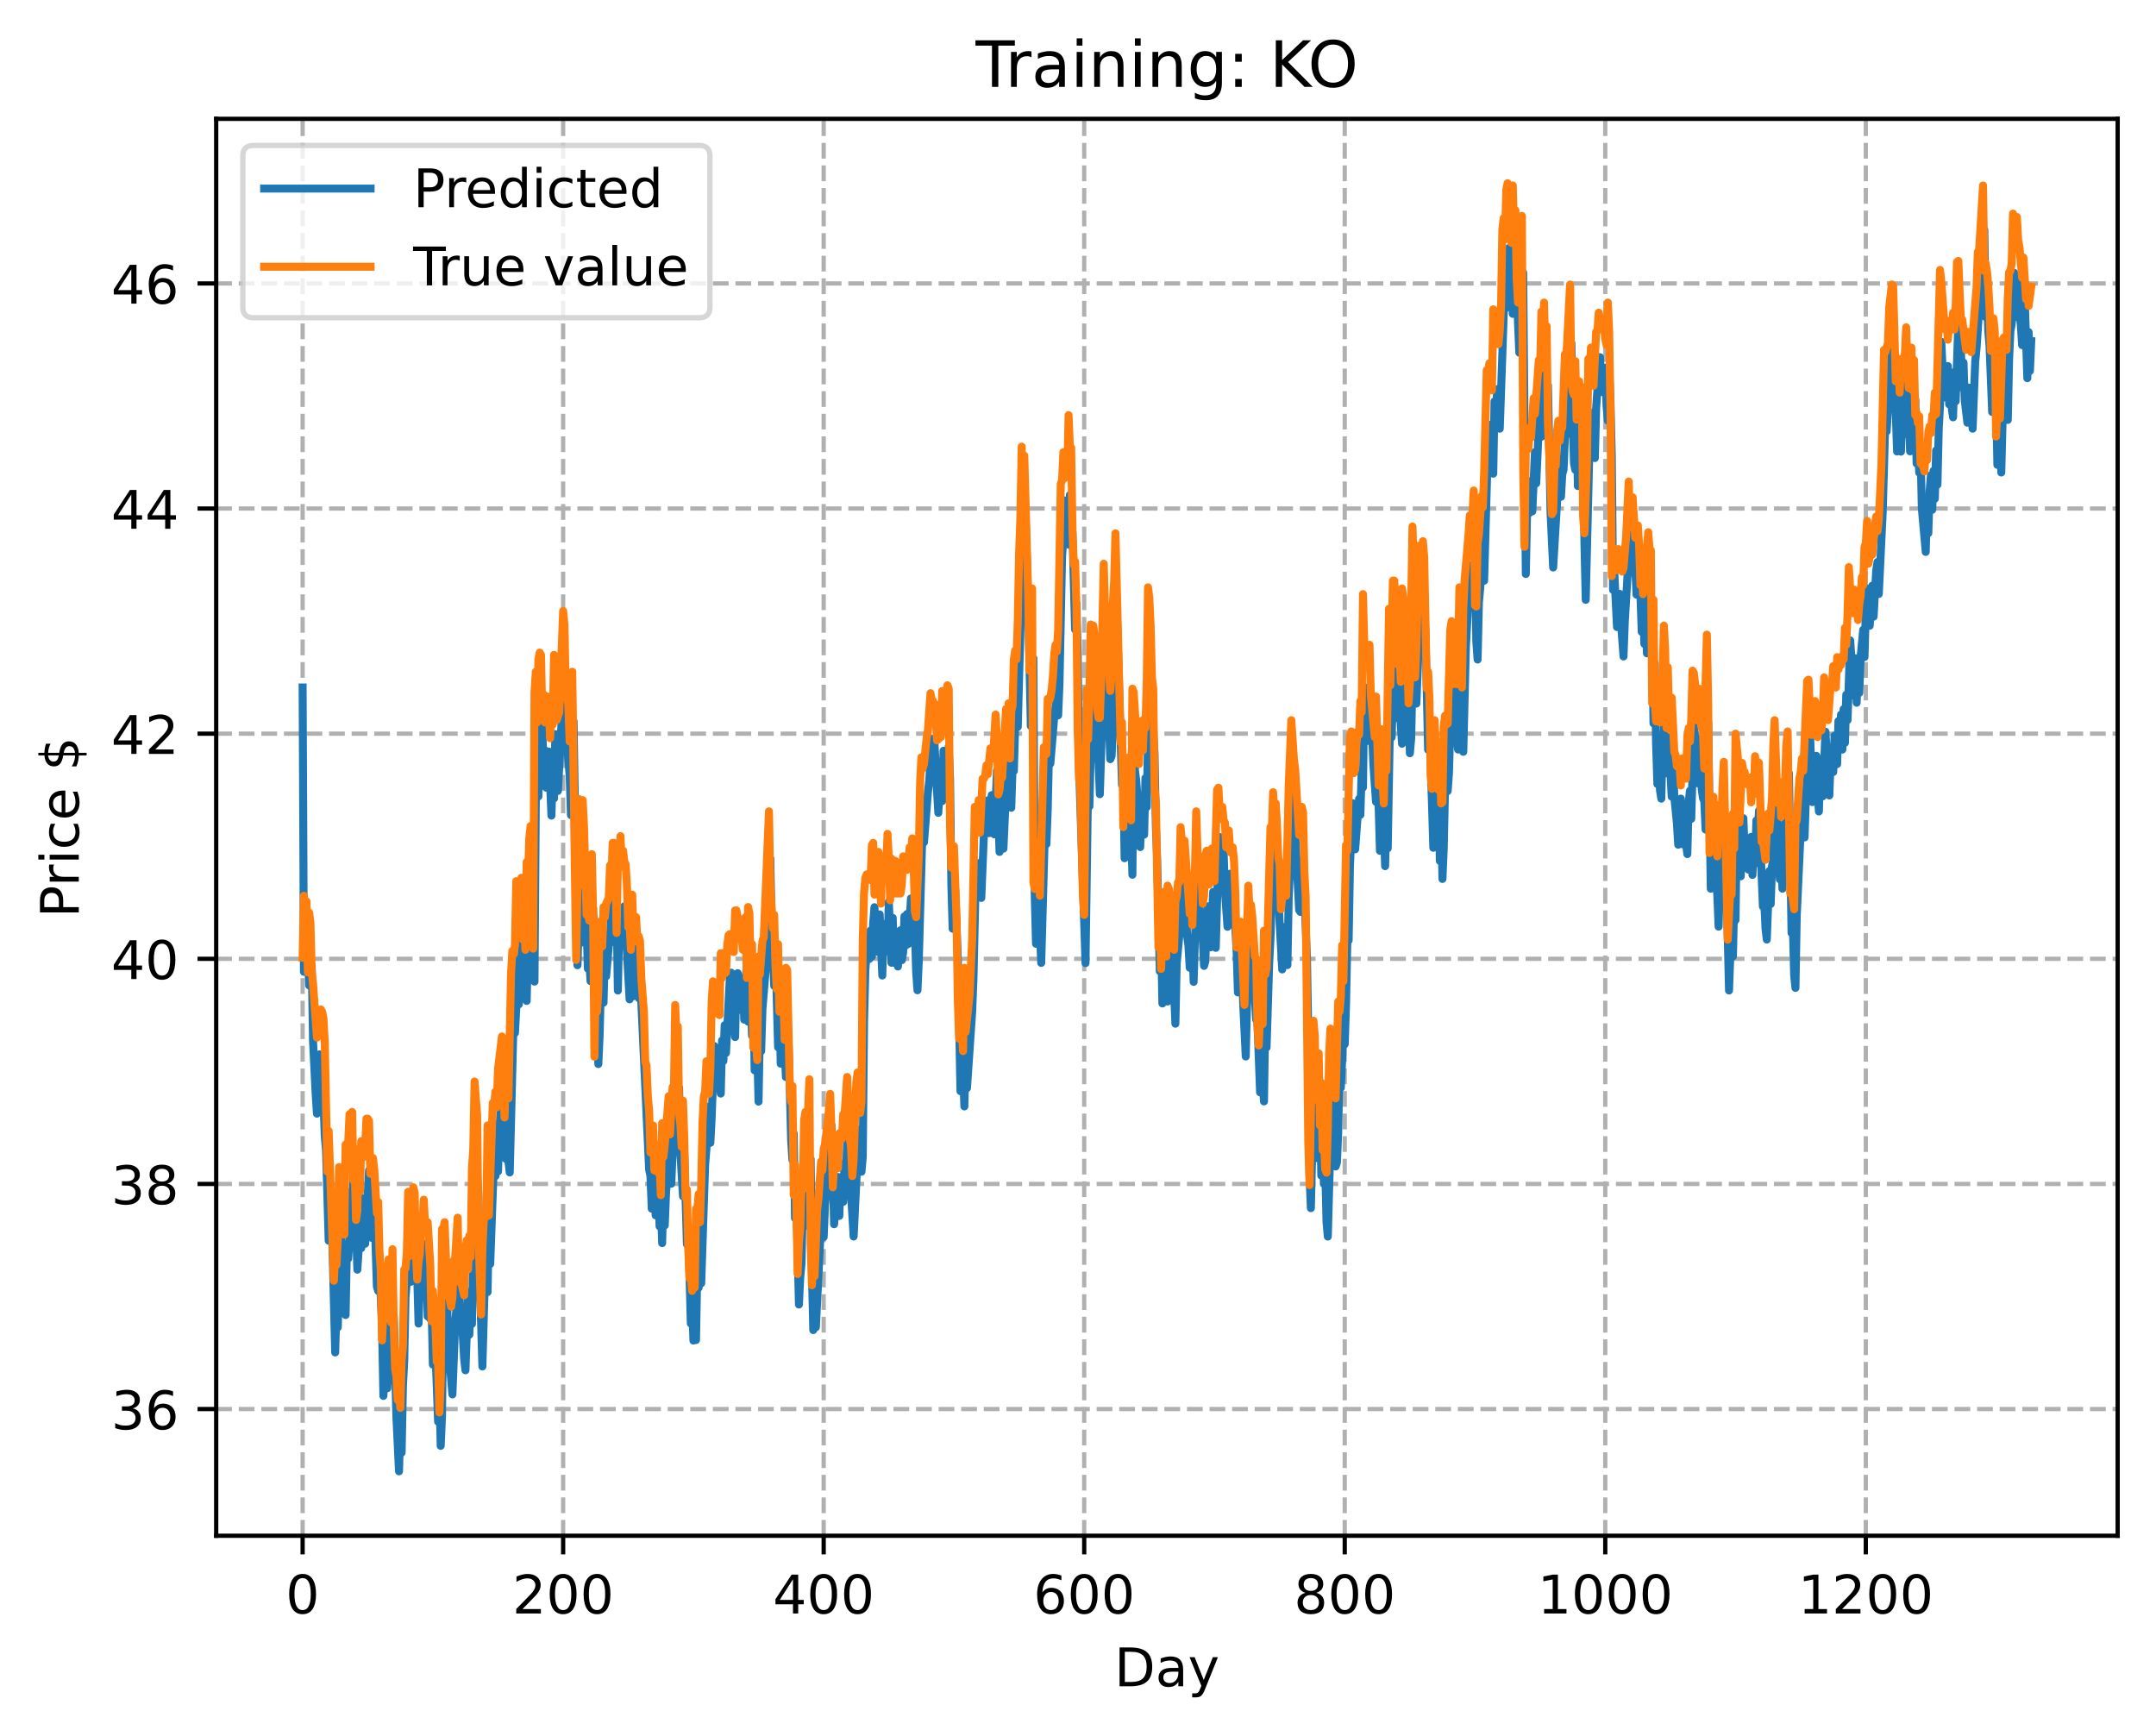 <?xml version="1.0" encoding="utf-8" standalone="no"?>
<!DOCTYPE svg PUBLIC "-//W3C//DTD SVG 1.1//EN"
  "http://www.w3.org/Graphics/SVG/1.1/DTD/svg11.dtd">
<!-- Created with matplotlib (https://matplotlib.org/) -->
<svg height="325.986pt" version="1.1" viewBox="0 0 404.923 325.986" width="404.923pt" xmlns="http://www.w3.org/2000/svg" xmlns:xlink="http://www.w3.org/1999/xlink">
 <defs>
  <style type="text/css">
*{stroke-linecap:butt;stroke-linejoin:round;}
  </style>
 </defs>
 <g id="figure_1">
  <g id="patch_1">
   <path d="M 0 325.986 
L 404.923 325.986 
L 404.923 0 
L 0 0 
z
" style="fill:#ffffff;"/>
  </g>
  <g id="axes_1">
   <g id="patch_2">
    <path d="M 40.603 288.43 
L 397.723 288.43 
L 397.723 22.318 
L 40.603 22.318 
z
" style="fill:#ffffff;"/>
   </g>
   <g id="matplotlib.axis_1">
    <g id="xtick_1">
     <g id="line2d_1">
      <path clip-path="url(#p04e6060c4e)" d="M 56.836 288.43 
L 56.836 22.318 
" style="fill:none;stroke:#b0b0b0;stroke-dasharray:2.96,1.28;stroke-dashoffset:0;stroke-width:0.8;"/>
     </g>
     <g id="line2d_2">
      <defs>
       <path d="M 0 0 
L 0 3.5 
" id="md03635fb78" style="stroke:#000000;stroke-width:0.8;"/>
      </defs>
      <g>
       <use style="stroke:#000000;stroke-width:0.8;" x="56.836" xlink:href="#md03635fb78" y="288.43"/>
      </g>
     </g>
     <g id="text_1">
      <!-- 0 -->
      <defs>
       <path d="M 31.781 66.406 
Q 24.172 66.406 20.328 58.906 
Q 16.5 51.422 16.5 36.375 
Q 16.5 21.391 20.328 13.891 
Q 24.172 6.391 31.781 6.391 
Q 39.453 6.391 43.281 13.891 
Q 47.125 21.391 47.125 36.375 
Q 47.125 51.422 43.281 58.906 
Q 39.453 66.406 31.781 66.406 
z
M 31.781 74.219 
Q 44.047 74.219 50.516 64.516 
Q 56.984 54.828 56.984 36.375 
Q 56.984 17.969 50.516 8.266 
Q 44.047 -1.422 31.781 -1.422 
Q 19.531 -1.422 13.062 8.266 
Q 6.594 17.969 6.594 36.375 
Q 6.594 54.828 13.062 64.516 
Q 19.531 74.219 31.781 74.219 
z
" id="DejaVuSans-48"/>
      </defs>
      <g transform="translate(53.655 303.029)scale(0.1 -0.1)">
       <use xlink:href="#DejaVuSans-48"/>
      </g>
     </g>
    </g>
    <g id="xtick_2">
     <g id="line2d_3">
      <path clip-path="url(#p04e6060c4e)" d="M 105.766 288.43 
L 105.766 22.318 
" style="fill:none;stroke:#b0b0b0;stroke-dasharray:2.96,1.28;stroke-dashoffset:0;stroke-width:0.8;"/>
     </g>
     <g id="line2d_4">
      <g>
       <use style="stroke:#000000;stroke-width:0.8;" x="105.766" xlink:href="#md03635fb78" y="288.43"/>
      </g>
     </g>
     <g id="text_2">
      <!-- 200 -->
      <defs>
       <path d="M 19.188 8.297 
L 53.609 8.297 
L 53.609 0 
L 7.328 0 
L 7.328 8.297 
Q 12.938 14.109 22.625 23.891 
Q 32.328 33.688 34.812 36.531 
Q 39.547 41.844 41.422 45.531 
Q 43.312 49.219 43.312 52.781 
Q 43.312 58.594 39.234 62.25 
Q 35.156 65.922 28.609 65.922 
Q 23.969 65.922 18.812 64.312 
Q 13.672 62.703 7.812 59.422 
L 7.812 69.391 
Q 13.766 71.781 18.938 73 
Q 24.125 74.219 28.422 74.219 
Q 39.75 74.219 46.484 68.547 
Q 53.219 62.891 53.219 53.422 
Q 53.219 48.922 51.531 44.891 
Q 49.859 40.875 45.406 35.406 
Q 44.188 33.984 37.641 27.219 
Q 31.109 20.453 19.188 8.297 
z
" id="DejaVuSans-50"/>
      </defs>
      <g transform="translate(96.223 303.029)scale(0.1 -0.1)">
       <use xlink:href="#DejaVuSans-50"/>
       <use x="63.623" xlink:href="#DejaVuSans-48"/>
       <use x="127.246" xlink:href="#DejaVuSans-48"/>
      </g>
     </g>
    </g>
    <g id="xtick_3">
     <g id="line2d_5">
      <path clip-path="url(#p04e6060c4e)" d="M 154.697 288.43 
L 154.697 22.318 
" style="fill:none;stroke:#b0b0b0;stroke-dasharray:2.96,1.28;stroke-dashoffset:0;stroke-width:0.8;"/>
     </g>
     <g id="line2d_6">
      <g>
       <use style="stroke:#000000;stroke-width:0.8;" x="154.697" xlink:href="#md03635fb78" y="288.43"/>
      </g>
     </g>
     <g id="text_3">
      <!-- 400 -->
      <defs>
       <path d="M 37.797 64.312 
L 12.891 25.391 
L 37.797 25.391 
z
M 35.203 72.906 
L 47.609 72.906 
L 47.609 25.391 
L 58.016 25.391 
L 58.016 17.188 
L 47.609 17.188 
L 47.609 0 
L 37.797 0 
L 37.797 17.188 
L 4.891 17.188 
L 4.891 26.703 
z
" id="DejaVuSans-52"/>
      </defs>
      <g transform="translate(145.153 303.029)scale(0.1 -0.1)">
       <use xlink:href="#DejaVuSans-52"/>
       <use x="63.623" xlink:href="#DejaVuSans-48"/>
       <use x="127.246" xlink:href="#DejaVuSans-48"/>
      </g>
     </g>
    </g>
    <g id="xtick_4">
     <g id="line2d_7">
      <path clip-path="url(#p04e6060c4e)" d="M 203.628 288.43 
L 203.628 22.318 
" style="fill:none;stroke:#b0b0b0;stroke-dasharray:2.96,1.28;stroke-dashoffset:0;stroke-width:0.8;"/>
     </g>
     <g id="line2d_8">
      <g>
       <use style="stroke:#000000;stroke-width:0.8;" x="203.628" xlink:href="#md03635fb78" y="288.43"/>
      </g>
     </g>
     <g id="text_4">
      <!-- 600 -->
      <defs>
       <path d="M 33.016 40.375 
Q 26.375 40.375 22.484 35.828 
Q 18.609 31.297 18.609 23.391 
Q 18.609 15.531 22.484 10.953 
Q 26.375 6.391 33.016 6.391 
Q 39.656 6.391 43.531 10.953 
Q 47.406 15.531 47.406 23.391 
Q 47.406 31.297 43.531 35.828 
Q 39.656 40.375 33.016 40.375 
z
M 52.594 71.297 
L 52.594 62.312 
Q 48.875 64.062 45.094 64.984 
Q 41.312 65.922 37.594 65.922 
Q 27.828 65.922 22.672 59.328 
Q 17.531 52.734 16.797 39.406 
Q 19.672 43.656 24.016 45.922 
Q 28.375 48.188 33.594 48.188 
Q 44.578 48.188 50.953 41.516 
Q 57.328 34.859 57.328 23.391 
Q 57.328 12.156 50.688 5.359 
Q 44.047 -1.422 33.016 -1.422 
Q 20.359 -1.422 13.672 8.266 
Q 6.984 17.969 6.984 36.375 
Q 6.984 53.656 15.188 63.938 
Q 23.391 74.219 37.203 74.219 
Q 40.922 74.219 44.703 73.484 
Q 48.484 72.75 52.594 71.297 
z
" id="DejaVuSans-54"/>
      </defs>
      <g transform="translate(194.084 303.029)scale(0.1 -0.1)">
       <use xlink:href="#DejaVuSans-54"/>
       <use x="63.623" xlink:href="#DejaVuSans-48"/>
       <use x="127.246" xlink:href="#DejaVuSans-48"/>
      </g>
     </g>
    </g>
    <g id="xtick_5">
     <g id="line2d_9">
      <path clip-path="url(#p04e6060c4e)" d="M 252.558 288.43 
L 252.558 22.318 
" style="fill:none;stroke:#b0b0b0;stroke-dasharray:2.96,1.28;stroke-dashoffset:0;stroke-width:0.8;"/>
     </g>
     <g id="line2d_10">
      <g>
       <use style="stroke:#000000;stroke-width:0.8;" x="252.558" xlink:href="#md03635fb78" y="288.43"/>
      </g>
     </g>
     <g id="text_5">
      <!-- 800 -->
      <defs>
       <path d="M 31.781 34.625 
Q 24.75 34.625 20.719 30.859 
Q 16.703 27.094 16.703 20.516 
Q 16.703 13.922 20.719 10.156 
Q 24.75 6.391 31.781 6.391 
Q 38.812 6.391 42.859 10.172 
Q 46.922 13.969 46.922 20.516 
Q 46.922 27.094 42.891 30.859 
Q 38.875 34.625 31.781 34.625 
z
M 21.922 38.812 
Q 15.578 40.375 12.031 44.719 
Q 8.5 49.078 8.5 55.328 
Q 8.5 64.062 14.719 69.141 
Q 20.953 74.219 31.781 74.219 
Q 42.672 74.219 48.875 69.141 
Q 55.078 64.062 55.078 55.328 
Q 55.078 49.078 51.531 44.719 
Q 48 40.375 41.703 38.812 
Q 48.828 37.156 52.797 32.312 
Q 56.781 27.484 56.781 20.516 
Q 56.781 9.906 50.312 4.234 
Q 43.844 -1.422 31.781 -1.422 
Q 19.734 -1.422 13.25 4.234 
Q 6.781 9.906 6.781 20.516 
Q 6.781 27.484 10.781 32.312 
Q 14.797 37.156 21.922 38.812 
z
M 18.312 54.391 
Q 18.312 48.734 21.844 45.562 
Q 25.391 42.391 31.781 42.391 
Q 38.141 42.391 41.719 45.562 
Q 45.312 48.734 45.312 54.391 
Q 45.312 60.062 41.719 63.234 
Q 38.141 66.406 31.781 66.406 
Q 25.391 66.406 21.844 63.234 
Q 18.312 60.062 18.312 54.391 
z
" id="DejaVuSans-56"/>
      </defs>
      <g transform="translate(243.015 303.029)scale(0.1 -0.1)">
       <use xlink:href="#DejaVuSans-56"/>
       <use x="63.623" xlink:href="#DejaVuSans-48"/>
       <use x="127.246" xlink:href="#DejaVuSans-48"/>
      </g>
     </g>
    </g>
    <g id="xtick_6">
     <g id="line2d_11">
      <path clip-path="url(#p04e6060c4e)" d="M 301.489 288.43 
L 301.489 22.318 
" style="fill:none;stroke:#b0b0b0;stroke-dasharray:2.96,1.28;stroke-dashoffset:0;stroke-width:0.8;"/>
     </g>
     <g id="line2d_12">
      <g>
       <use style="stroke:#000000;stroke-width:0.8;" x="301.489" xlink:href="#md03635fb78" y="288.43"/>
      </g>
     </g>
     <g id="text_6">
      <!-- 1000 -->
      <defs>
       <path d="M 12.406 8.297 
L 28.516 8.297 
L 28.516 63.922 
L 10.984 60.406 
L 10.984 69.391 
L 28.422 72.906 
L 38.281 72.906 
L 38.281 8.297 
L 54.391 8.297 
L 54.391 0 
L 12.406 0 
z
" id="DejaVuSans-49"/>
      </defs>
      <g transform="translate(288.764 303.029)scale(0.1 -0.1)">
       <use xlink:href="#DejaVuSans-49"/>
       <use x="63.623" xlink:href="#DejaVuSans-48"/>
       <use x="127.246" xlink:href="#DejaVuSans-48"/>
       <use x="190.869" xlink:href="#DejaVuSans-48"/>
      </g>
     </g>
    </g>
    <g id="xtick_7">
     <g id="line2d_13">
      <path clip-path="url(#p04e6060c4e)" d="M 350.419 288.43 
L 350.419 22.318 
" style="fill:none;stroke:#b0b0b0;stroke-dasharray:2.96,1.28;stroke-dashoffset:0;stroke-width:0.8;"/>
     </g>
     <g id="line2d_14">
      <g>
       <use style="stroke:#000000;stroke-width:0.8;" x="350.419" xlink:href="#md03635fb78" y="288.43"/>
      </g>
     </g>
     <g id="text_7">
      <!-- 1200 -->
      <g transform="translate(337.694 303.029)scale(0.1 -0.1)">
       <use xlink:href="#DejaVuSans-49"/>
       <use x="63.623" xlink:href="#DejaVuSans-50"/>
       <use x="127.246" xlink:href="#DejaVuSans-48"/>
       <use x="190.869" xlink:href="#DejaVuSans-48"/>
      </g>
     </g>
    </g>
    <g id="text_8">
     <!-- Day -->
     <defs>
      <path d="M 19.672 64.797 
L 19.672 8.109 
L 31.594 8.109 
Q 46.688 8.109 53.688 14.938 
Q 60.688 21.781 60.688 36.531 
Q 60.688 51.172 53.688 57.984 
Q 46.688 64.797 31.594 64.797 
z
M 9.812 72.906 
L 30.078 72.906 
Q 51.266 72.906 61.172 64.094 
Q 71.094 55.281 71.094 36.531 
Q 71.094 17.672 61.125 8.828 
Q 51.172 0 30.078 0 
L 9.812 0 
z
" id="DejaVuSans-68"/>
      <path d="M 34.281 27.484 
Q 23.391 27.484 19.188 25 
Q 14.984 22.516 14.984 16.5 
Q 14.984 11.719 18.141 8.906 
Q 21.297 6.109 26.703 6.109 
Q 34.188 6.109 38.703 11.406 
Q 43.219 16.703 43.219 25.484 
L 43.219 27.484 
z
M 52.203 31.203 
L 52.203 0 
L 43.219 0 
L 43.219 8.297 
Q 40.141 3.328 35.547 0.953 
Q 30.953 -1.422 24.312 -1.422 
Q 15.922 -1.422 10.953 3.297 
Q 6 8.016 6 15.922 
Q 6 25.141 12.172 29.828 
Q 18.359 34.516 30.609 34.516 
L 43.219 34.516 
L 43.219 35.406 
Q 43.219 41.609 39.141 45 
Q 35.062 48.391 27.688 48.391 
Q 23 48.391 18.547 47.266 
Q 14.109 46.141 10.016 43.891 
L 10.016 52.203 
Q 14.938 54.109 19.578 55.047 
Q 24.219 56 28.609 56 
Q 40.484 56 46.344 49.844 
Q 52.203 43.703 52.203 31.203 
z
" id="DejaVuSans-97"/>
      <path d="M 32.172 -5.078 
Q 28.375 -14.844 24.75 -17.812 
Q 21.141 -20.797 15.094 -20.797 
L 7.906 -20.797 
L 7.906 -13.281 
L 13.188 -13.281 
Q 16.891 -13.281 18.938 -11.516 
Q 21 -9.766 23.484 -3.219 
L 25.094 0.875 
L 2.984 54.688 
L 12.5 54.688 
L 29.594 11.922 
L 46.688 54.688 
L 56.203 54.688 
z
" id="DejaVuSans-121"/>
     </defs>
     <g transform="translate(209.29 316.707)scale(0.1 -0.1)">
      <use xlink:href="#DejaVuSans-68"/>
      <use x="77.002" xlink:href="#DejaVuSans-97"/>
      <use x="138.281" xlink:href="#DejaVuSans-121"/>
     </g>
    </g>
   </g>
   <g id="matplotlib.axis_2">
    <g id="ytick_1">
     <g id="line2d_15">
      <path clip-path="url(#p04e6060c4e)" d="M 40.603 264.64 
L 397.723 264.64 
" style="fill:none;stroke:#b0b0b0;stroke-dasharray:2.96,1.28;stroke-dashoffset:0;stroke-width:0.8;"/>
     </g>
     <g id="line2d_16">
      <defs>
       <path d="M 0 0 
L -3.5 0 
" id="m8b28052322" style="stroke:#000000;stroke-width:0.8;"/>
      </defs>
      <g>
       <use style="stroke:#000000;stroke-width:0.8;" x="40.603" xlink:href="#m8b28052322" y="264.64"/>
      </g>
     </g>
     <g id="text_9">
      <!-- 36 -->
      <defs>
       <path d="M 40.578 39.312 
Q 47.656 37.797 51.625 33 
Q 55.609 28.219 55.609 21.188 
Q 55.609 10.406 48.188 4.484 
Q 40.766 -1.422 27.094 -1.422 
Q 22.516 -1.422 17.656 -0.516 
Q 12.797 0.391 7.625 2.203 
L 7.625 11.719 
Q 11.719 9.328 16.594 8.109 
Q 21.484 6.891 26.812 6.891 
Q 36.078 6.891 40.938 10.547 
Q 45.797 14.203 45.797 21.188 
Q 45.797 27.641 41.281 31.266 
Q 36.766 34.906 28.719 34.906 
L 20.219 34.906 
L 20.219 43.016 
L 29.109 43.016 
Q 36.375 43.016 40.234 45.922 
Q 44.094 48.828 44.094 54.297 
Q 44.094 59.906 40.109 62.906 
Q 36.141 65.922 28.719 65.922 
Q 24.656 65.922 20.016 65.031 
Q 15.375 64.156 9.812 62.312 
L 9.812 71.094 
Q 15.438 72.656 20.344 73.438 
Q 25.25 74.219 29.594 74.219 
Q 40.828 74.219 47.359 69.109 
Q 53.906 64.016 53.906 55.328 
Q 53.906 49.266 50.438 45.094 
Q 46.969 40.922 40.578 39.312 
z
" id="DejaVuSans-51"/>
      </defs>
      <g transform="translate(20.878 268.439)scale(0.1 -0.1)">
       <use xlink:href="#DejaVuSans-51"/>
       <use x="63.623" xlink:href="#DejaVuSans-54"/>
      </g>
     </g>
    </g>
    <g id="ytick_2">
     <g id="line2d_17">
      <path clip-path="url(#p04e6060c4e)" d="M 40.603 222.358 
L 397.723 222.358 
" style="fill:none;stroke:#b0b0b0;stroke-dasharray:2.96,1.28;stroke-dashoffset:0;stroke-width:0.8;"/>
     </g>
     <g id="line2d_18">
      <g>
       <use style="stroke:#000000;stroke-width:0.8;" x="40.603" xlink:href="#m8b28052322" y="222.358"/>
      </g>
     </g>
     <g id="text_10">
      <!-- 38 -->
      <g transform="translate(20.878 226.157)scale(0.1 -0.1)">
       <use xlink:href="#DejaVuSans-51"/>
       <use x="63.623" xlink:href="#DejaVuSans-56"/>
      </g>
     </g>
    </g>
    <g id="ytick_3">
     <g id="line2d_19">
      <path clip-path="url(#p04e6060c4e)" d="M 40.603 180.076 
L 397.723 180.076 
" style="fill:none;stroke:#b0b0b0;stroke-dasharray:2.96,1.28;stroke-dashoffset:0;stroke-width:0.8;"/>
     </g>
     <g id="line2d_20">
      <g>
       <use style="stroke:#000000;stroke-width:0.8;" x="40.603" xlink:href="#m8b28052322" y="180.076"/>
      </g>
     </g>
     <g id="text_11">
      <!-- 40 -->
      <g transform="translate(20.878 183.875)scale(0.1 -0.1)">
       <use xlink:href="#DejaVuSans-52"/>
       <use x="63.623" xlink:href="#DejaVuSans-48"/>
      </g>
     </g>
    </g>
    <g id="ytick_4">
     <g id="line2d_21">
      <path clip-path="url(#p04e6060c4e)" d="M 40.603 137.794 
L 397.723 137.794 
" style="fill:none;stroke:#b0b0b0;stroke-dasharray:2.96,1.28;stroke-dashoffset:0;stroke-width:0.8;"/>
     </g>
     <g id="line2d_22">
      <g>
       <use style="stroke:#000000;stroke-width:0.8;" x="40.603" xlink:href="#m8b28052322" y="137.794"/>
      </g>
     </g>
     <g id="text_12">
      <!-- 42 -->
      <g transform="translate(20.878 141.593)scale(0.1 -0.1)">
       <use xlink:href="#DejaVuSans-52"/>
       <use x="63.623" xlink:href="#DejaVuSans-50"/>
      </g>
     </g>
    </g>
    <g id="ytick_5">
     <g id="line2d_23">
      <path clip-path="url(#p04e6060c4e)" d="M 40.603 95.512 
L 397.723 95.512 
" style="fill:none;stroke:#b0b0b0;stroke-dasharray:2.96,1.28;stroke-dashoffset:0;stroke-width:0.8;"/>
     </g>
     <g id="line2d_24">
      <g>
       <use style="stroke:#000000;stroke-width:0.8;" x="40.603" xlink:href="#m8b28052322" y="95.512"/>
      </g>
     </g>
     <g id="text_13">
      <!-- 44 -->
      <g transform="translate(20.878 99.311)scale(0.1 -0.1)">
       <use xlink:href="#DejaVuSans-52"/>
       <use x="63.623" xlink:href="#DejaVuSans-52"/>
      </g>
     </g>
    </g>
    <g id="ytick_6">
     <g id="line2d_25">
      <path clip-path="url(#p04e6060c4e)" d="M 40.603 53.23 
L 397.723 53.23 
" style="fill:none;stroke:#b0b0b0;stroke-dasharray:2.96,1.28;stroke-dashoffset:0;stroke-width:0.8;"/>
     </g>
     <g id="line2d_26">
      <g>
       <use style="stroke:#000000;stroke-width:0.8;" x="40.603" xlink:href="#m8b28052322" y="53.23"/>
      </g>
     </g>
     <g id="text_14">
      <!-- 46 -->
      <g transform="translate(20.878 57.029)scale(0.1 -0.1)">
       <use xlink:href="#DejaVuSans-52"/>
       <use x="63.623" xlink:href="#DejaVuSans-54"/>
      </g>
     </g>
    </g>
    <g id="text_15">
     <!-- Price $ -->
     <defs>
      <path d="M 19.672 64.797 
L 19.672 37.406 
L 32.078 37.406 
Q 38.969 37.406 42.719 40.969 
Q 46.484 44.531 46.484 51.125 
Q 46.484 57.672 42.719 61.234 
Q 38.969 64.797 32.078 64.797 
z
M 9.812 72.906 
L 32.078 72.906 
Q 44.344 72.906 50.609 67.359 
Q 56.891 61.812 56.891 51.125 
Q 56.891 40.328 50.609 34.812 
Q 44.344 29.297 32.078 29.297 
L 19.672 29.297 
L 19.672 0 
L 9.812 0 
z
" id="DejaVuSans-80"/>
      <path d="M 41.109 46.297 
Q 39.594 47.172 37.812 47.578 
Q 36.031 48 33.891 48 
Q 26.266 48 22.188 43.047 
Q 18.109 38.094 18.109 28.812 
L 18.109 0 
L 9.078 0 
L 9.078 54.688 
L 18.109 54.688 
L 18.109 46.188 
Q 20.953 51.172 25.484 53.578 
Q 30.031 56 36.531 56 
Q 37.453 56 38.578 55.875 
Q 39.703 55.766 41.062 55.516 
z
" id="DejaVuSans-114"/>
      <path d="M 9.422 54.688 
L 18.406 54.688 
L 18.406 0 
L 9.422 0 
z
M 9.422 75.984 
L 18.406 75.984 
L 18.406 64.594 
L 9.422 64.594 
z
" id="DejaVuSans-105"/>
      <path d="M 48.781 52.594 
L 48.781 44.188 
Q 44.969 46.297 41.141 47.344 
Q 37.312 48.391 33.406 48.391 
Q 24.656 48.391 19.812 42.844 
Q 14.984 37.312 14.984 27.297 
Q 14.984 17.281 19.812 11.734 
Q 24.656 6.203 33.406 6.203 
Q 37.312 6.203 41.141 7.25 
Q 44.969 8.297 48.781 10.406 
L 48.781 2.094 
Q 45.016 0.344 40.984 -0.531 
Q 36.969 -1.422 32.422 -1.422 
Q 20.062 -1.422 12.781 6.344 
Q 5.516 14.109 5.516 27.297 
Q 5.516 40.672 12.859 48.328 
Q 20.219 56 33.016 56 
Q 37.156 56 41.109 55.141 
Q 45.062 54.297 48.781 52.594 
z
" id="DejaVuSans-99"/>
      <path d="M 56.203 29.594 
L 56.203 25.203 
L 14.891 25.203 
Q 15.484 15.922 20.484 11.062 
Q 25.484 6.203 34.422 6.203 
Q 39.594 6.203 44.453 7.469 
Q 49.312 8.734 54.109 11.281 
L 54.109 2.781 
Q 49.266 0.734 44.188 -0.344 
Q 39.109 -1.422 33.891 -1.422 
Q 20.797 -1.422 13.156 6.188 
Q 5.516 13.812 5.516 26.812 
Q 5.516 40.234 12.766 48.109 
Q 20.016 56 32.328 56 
Q 43.359 56 49.781 48.891 
Q 56.203 41.797 56.203 29.594 
z
M 47.219 32.234 
Q 47.125 39.594 43.094 43.984 
Q 39.062 48.391 32.422 48.391 
Q 24.906 48.391 20.391 44.141 
Q 15.875 39.891 15.188 32.172 
z
" id="DejaVuSans-101"/>
      <path id="DejaVuSans-32"/>
      <path d="M 33.797 -14.703 
L 28.906 -14.703 
L 28.859 0 
Q 23.734 0.094 18.609 1.188 
Q 13.484 2.297 8.297 4.5 
L 8.297 13.281 
Q 13.281 10.156 18.375 8.562 
Q 23.484 6.984 28.906 6.938 
L 28.906 29.203 
Q 18.109 30.953 13.203 35.156 
Q 8.297 39.359 8.297 46.688 
Q 8.297 54.641 13.625 59.219 
Q 18.953 63.812 28.906 64.5 
L 28.906 75.984 
L 33.797 75.984 
L 33.797 64.656 
Q 38.328 64.453 42.578 63.688 
Q 46.828 62.938 50.875 61.625 
L 50.875 53.078 
Q 46.828 55.125 42.547 56.25 
Q 38.281 57.375 33.797 57.562 
L 33.797 36.719 
Q 44.875 35.016 50.094 30.609 
Q 55.328 26.219 55.328 18.609 
Q 55.328 10.359 49.781 5.594 
Q 44.234 0.828 33.797 0.094 
z
M 28.906 37.594 
L 28.906 57.625 
Q 23.25 56.984 20.266 54.391 
Q 17.281 51.812 17.281 47.516 
Q 17.281 43.312 20.031 40.969 
Q 22.797 38.625 28.906 37.594 
z
M 33.797 28.219 
L 33.797 7.078 
Q 39.984 7.906 43.141 10.594 
Q 46.297 13.281 46.297 17.672 
Q 46.297 21.969 43.281 24.5 
Q 40.281 27.047 33.797 28.219 
z
" id="DejaVuSans-36"/>
     </defs>
     <g transform="translate(14.798 172.342)rotate(-90)scale(0.1 -0.1)">
      <use xlink:href="#DejaVuSans-80"/>
      <use x="58.553" xlink:href="#DejaVuSans-114"/>
      <use x="99.666" xlink:href="#DejaVuSans-105"/>
      <use x="127.449" xlink:href="#DejaVuSans-99"/>
      <use x="182.43" xlink:href="#DejaVuSans-101"/>
      <use x="243.953" xlink:href="#DejaVuSans-32"/>
      <use x="275.74" xlink:href="#DejaVuSans-36"/>
     </g>
    </g>
   </g>
   <g id="line2d_27">
    <path clip-path="url(#p04e6060c4e)" d="M 56.836 129.114 
L 57.081 182.519 
L 57.325 170.43 
L 57.57 177.572 
L 57.814 178.149 
L 58.059 185.07 
L 58.304 181.158 
L 58.548 181.454 
L 58.793 195.576 
L 59.282 205.413 
L 59.527 209.158 
L 59.772 207.315 
L 60.016 198.025 
L 60.261 201.514 
L 60.506 200.222 
L 60.995 213.342 
L 61.24 216.209 
L 61.729 233.014 
L 61.974 224.664 
L 62.218 228.767 
L 62.463 234.784 
L 62.952 254.007 
L 63.197 245.388 
L 63.441 249.284 
L 63.931 230.011 
L 64.175 234.108 
L 64.42 242.785 
L 64.665 239.254 
L 64.909 246.981 
L 65.154 234.169 
L 65.399 236.381 
L 65.643 232.748 
L 65.888 223.773 
L 66.133 228.359 
L 66.377 220.889 
L 66.622 229.606 
L 66.867 230.112 
L 67.111 238.462 
L 67.356 234.751 
L 67.601 224.657 
L 67.845 234.414 
L 68.09 226.676 
L 68.335 231.179 
L 68.579 233.594 
L 69.313 219.813 
L 69.558 224.876 
L 69.802 232.486 
L 70.047 231.871 
L 70.292 226.255 
L 70.781 241.61 
L 71.026 242.45 
L 71.27 237.846 
L 71.76 249.485 
L 72.004 262.172 
L 72.494 253.388 
L 72.738 260.735 
L 73.228 248.652 
L 73.472 251.605 
L 73.717 259.268 
L 73.962 247.145 
L 74.451 266.223 
L 74.94 276.334 
L 75.185 268.279 
L 75.429 272.833 
L 75.674 260.37 
L 75.919 255.591 
L 76.163 243.551 
L 76.653 237.792 
L 76.897 229.742 
L 77.142 240.737 
L 77.387 235.403 
L 77.631 237.59 
L 77.876 230.907 
L 78.365 239.787 
L 78.61 248.583 
L 78.855 240.603 
L 79.099 241.826 
L 79.344 233.499 
L 79.589 239.434 
L 79.833 235.625 
L 80.078 236.632 
L 80.323 247.233 
L 80.567 235.566 
L 80.812 247.704 
L 81.056 245.373 
L 81.301 256.29 
L 81.546 252.195 
L 81.79 254.136 
L 82.28 267.013 
L 82.524 261.165 
L 82.769 271.549 
L 83.014 265.987 
L 83.258 245.733 
L 83.748 237.217 
L 84.237 253.245 
L 84.971 261.882 
L 85.46 249.146 
L 85.705 245.935 
L 86.194 238.035 
L 86.439 248.196 
L 86.684 246.818 
L 87.173 255.226 
L 87.417 257.358 
L 87.907 243.697 
L 88.151 250.677 
L 88.396 242.529 
L 88.641 248.647 
L 88.885 233.851 
L 89.13 227.923 
L 89.375 217.322 
L 89.864 224.616 
L 90.109 240.24 
L 90.598 256.642 
L 91.087 239.429 
L 91.332 236.589 
L 91.577 242.658 
L 91.821 227.692 
L 92.066 237.397 
L 92.8 217.09 
L 93.044 220.893 
L 93.289 215.933 
L 93.534 220.017 
L 93.778 212.068 
L 94.512 202.47 
L 95.002 217.658 
L 95.246 210.203 
L 95.491 218.101 
L 95.736 220.207 
L 96.47 190.917 
L 96.714 193.997 
L 96.959 189.346 
L 97.204 180.157 
L 97.448 188.627 
L 97.693 181.404 
L 97.938 179.603 
L 98.182 173.782 
L 98.427 183.792 
L 98.672 178.363 
L 98.916 187.987 
L 99.161 178.004 
L 99.405 180.435 
L 99.895 165.441 
L 100.139 172.376 
L 100.384 184.358 
L 100.629 150.672 
L 100.873 141.73 
L 101.118 149.588 
L 101.363 136.162 
L 101.607 132.667 
L 101.852 137.165 
L 102.097 144.143 
L 102.341 140.906 
L 102.586 147.928 
L 103.075 141.151 
L 103.565 153.185 
L 103.809 145.257 
L 104.054 149.947 
L 104.299 137.883 
L 104.788 148.548 
L 106.011 125.428 
L 106.256 130.791 
L 106.5 139.913 
L 106.99 145.684 
L 107.234 153.087 
L 107.724 135.489 
L 108.213 166.434 
L 108.458 181.283 
L 108.947 163.731 
L 109.436 176.986 
L 109.681 161.354 
L 109.926 166.696 
L 110.415 181.933 
L 110.66 179.996 
L 110.904 184.26 
L 111.393 170.585 
L 111.638 178.37 
L 111.883 197.955 
L 112.127 189.952 
L 112.372 199.844 
L 112.617 194.377 
L 112.861 184.968 
L 113.351 188.311 
L 113.595 178.972 
L 113.84 183.365 
L 114.329 177.714 
L 114.574 176.11 
L 114.819 171.032 
L 115.063 176.908 
L 115.308 168.586 
L 115.553 165.696 
L 115.797 169.637 
L 116.042 186.04 
L 116.287 174.481 
L 116.531 176.562 
L 116.776 170.742 
L 117.02 176.019 
L 117.265 170.207 
L 118.244 187.689 
L 118.488 179.872 
L 118.733 187.185 
L 118.978 175.934 
L 119.222 186.737 
L 119.467 180.967 
L 119.712 179.724 
L 119.956 187.445 
L 120.201 182.981 
L 121.914 219.685 
L 122.158 220.819 
L 122.403 227.006 
L 122.892 219.682 
L 123.137 228.253 
L 123.381 227.394 
L 123.626 222.954 
L 123.871 230.31 
L 124.115 226.105 
L 124.36 233.472 
L 124.605 222.873 
L 124.849 230.152 
L 125.094 223.844 
L 125.339 221.199 
L 125.828 213.933 
L 126.073 222.319 
L 126.562 211.013 
L 126.807 216.21 
L 127.051 204.221 
L 127.296 209.206 
L 127.541 204.308 
L 127.785 216.541 
L 128.275 224.672 
L 128.519 216.965 
L 129.008 233.674 
L 129.253 230.421 
L 129.742 248.573 
L 129.987 244.399 
L 130.232 251.775 
L 130.476 245.372 
L 130.721 251.678 
L 130.966 237.983 
L 131.21 241.854 
L 131.455 237.45 
L 131.7 241.007 
L 132.434 218.697 
L 132.678 215.723 
L 132.923 209.966 
L 133.168 207.815 
L 133.412 214.641 
L 133.657 209.942 
L 134.146 196.454 
L 134.391 200.883 
L 134.636 202.304 
L 134.88 197.75 
L 135.369 205.386 
L 135.614 195.427 
L 135.859 199.285 
L 136.103 192.539 
L 136.348 197.765 
L 137.082 183.505 
L 137.327 182.68 
L 137.571 188.075 
L 138.061 194.772 
L 138.305 183.997 
L 138.55 182.776 
L 139.039 186.667 
L 139.284 189.72 
L 139.529 184.067 
L 139.773 191.499 
L 140.018 183.744 
L 140.263 181.534 
L 140.507 191.874 
L 140.752 180.906 
L 141.241 194.531 
L 141.486 187.343 
L 141.73 201.027 
L 141.975 197.813 
L 142.22 196.97 
L 142.464 206.896 
L 142.709 193.534 
L 142.954 197.422 
L 143.198 189.488 
L 143.932 180.569 
L 144.422 167.954 
L 144.666 161.227 
L 144.911 172.695 
L 145.4 185.155 
L 145.645 178.975 
L 146.134 196.687 
L 146.379 186.244 
L 146.624 199.778 
L 146.868 191.821 
L 147.113 191.499 
L 147.602 202.284 
L 147.847 191.275 
L 148.091 195.285 
L 148.581 214.061 
L 148.825 217.857 
L 149.07 212.882 
L 149.315 228.784 
L 149.559 224.678 
L 150.049 245.006 
L 150.293 239.902 
L 150.538 237.262 
L 150.783 225.443 
L 151.027 230.363 
L 151.517 217.879 
L 151.761 223.504 
L 152.251 217.717 
L 152.495 239.26 
L 152.74 249.802 
L 152.984 245.654 
L 153.229 249.276 
L 154.208 229.594 
L 154.452 225.149 
L 154.697 232.336 
L 154.942 226.317 
L 156.165 211.323 
L 156.654 229.929 
L 157.144 223.622 
L 157.388 221.047 
L 157.633 228.372 
L 157.878 221.121 
L 158.122 224.731 
L 158.367 225.723 
L 158.612 218.363 
L 158.856 221.89 
L 159.101 214.316 
L 159.345 211.002 
L 159.835 224.231 
L 160.324 232.232 
L 161.303 212.152 
L 161.792 220.073 
L 162.037 217.321 
L 162.281 191.785 
L 162.526 182.198 
L 163.015 175.355 
L 163.26 180.107 
L 163.505 174.78 
L 163.749 179.658 
L 163.994 173.35 
L 164.239 170.384 
L 164.483 177.918 
L 164.728 171.774 
L 164.972 178.836 
L 165.217 171.738 
L 165.706 183.214 
L 165.951 173.579 
L 166.196 178.596 
L 166.44 173.554 
L 166.685 178.676 
L 166.93 169.359 
L 167.419 180.817 
L 167.664 172.383 
L 167.908 180.828 
L 168.153 180.823 
L 168.398 175.026 
L 168.642 181.526 
L 169.132 174.702 
L 169.376 180.331 
L 169.621 178.863 
L 169.866 172.106 
L 170.11 177.573 
L 170.355 171.656 
L 170.6 177.276 
L 171.089 168.738 
L 171.333 174.827 
L 171.578 168.893 
L 171.823 174.44 
L 172.067 182.596 
L 172.312 185.988 
L 172.557 180.455 
L 173.291 154.183 
L 173.535 158.202 
L 174.269 148.857 
L 174.514 146.762 
L 175.003 138.771 
L 175.248 143.17 
L 175.493 139.393 
L 175.982 148.499 
L 176.227 152.663 
L 176.716 143.991 
L 176.96 150.466 
L 177.205 141.009 
L 177.45 147.086 
L 177.694 141.858 
L 177.939 149.805 
L 178.184 140.207 
L 178.428 146.204 
L 178.673 165.999 
L 178.918 174.425 
L 179.162 169.137 
L 179.407 167.102 
L 179.896 180.436 
L 180.386 204.937 
L 180.63 204.647 
L 180.875 200.625 
L 181.12 207.801 
L 181.364 197.073 
L 181.609 204.369 
L 182.588 189.967 
L 182.832 183.649 
L 183.321 161.973 
L 183.811 168.363 
L 184.055 162.14 
L 184.3 168.645 
L 184.789 156.685 
L 185.523 150.316 
L 185.768 156.473 
L 186.013 151.323 
L 186.257 149.332 
L 186.747 156.699 
L 187.236 144.697 
L 187.725 160.002 
L 187.97 156.34 
L 188.215 154.857 
L 188.459 159.388 
L 189.193 142.986 
L 189.438 149.221 
L 189.682 141.672 
L 189.927 151.708 
L 190.172 144.011 
L 190.416 144.805 
L 190.661 136.154 
L 190.906 133.347 
L 191.15 136.522 
L 192.129 100.34 
L 192.374 107.108 
L 192.618 97.846 
L 193.108 112.988 
L 193.597 136.345 
L 194.086 123.64 
L 194.331 167.971 
L 194.575 177.253 
L 194.82 166.892 
L 195.065 164.225 
L 195.309 174.996 
L 195.554 180.845 
L 196.288 154.324 
L 196.533 158.527 
L 196.777 151.946 
L 197.022 140.754 
L 197.267 143.403 
L 198.001 134.607 
L 198.245 132.795 
L 198.49 128.625 
L 198.735 134.35 
L 198.979 128.533 
L 199.469 104.457 
L 199.713 101.139 
L 199.958 93.997 
L 200.203 100.492 
L 200.447 95.51 
L 200.692 102.284 
L 200.936 92.967 
L 201.181 99.77 
L 201.426 100.021 
L 201.915 118.232 
L 202.16 113.315 
L 202.404 122.965 
L 202.649 143.722 
L 203.872 180.887 
L 204.362 146.705 
L 204.606 151.444 
L 205.096 130.838 
L 205.34 132.845 
L 205.585 128.261 
L 205.83 134.49 
L 206.074 137.202 
L 206.563 149.159 
L 207.542 117.77 
L 208.031 133.557 
L 208.276 135.536 
L 208.521 142.581 
L 208.765 142.023 
L 209.01 136.884 
L 209.255 125.126 
L 209.499 121.1 
L 209.744 114.381 
L 210.723 147.416 
L 210.967 145.542 
L 211.212 161.185 
L 211.457 155.436 
L 211.946 150.309 
L 212.191 148.14 
L 212.68 164.288 
L 212.924 138.571 
L 213.169 144.79 
L 213.414 146.757 
L 213.658 150.295 
L 214.148 159.097 
L 214.392 150.293 
L 214.637 154.742 
L 214.882 156.761 
L 215.126 146.137 
L 215.371 151.586 
L 215.86 125.93 
L 216.105 129.073 
L 216.839 141.621 
L 217.084 155.104 
L 217.328 161.428 
L 217.818 182.395 
L 218.062 175.31 
L 218.307 188.462 
L 218.796 176.58 
L 219.041 175.979 
L 219.285 188.097 
L 219.53 177.778 
L 219.775 180.429 
L 220.264 183.125 
L 220.509 186.486 
L 220.753 192.263 
L 220.998 180.924 
L 221.487 175.76 
L 221.732 173.476 
L 221.977 166.283 
L 222.466 174.632 
L 222.711 170.439 
L 222.955 175.688 
L 223.2 177.605 
L 223.445 181.761 
L 223.689 181.602 
L 223.934 176.346 
L 224.179 184.408 
L 224.423 176.023 
L 224.668 172.189 
L 224.912 163.041 
L 225.402 172.632 
L 225.646 173.103 
L 225.891 176.256 
L 226.136 181.405 
L 226.38 180.536 
L 226.625 172.864 
L 226.87 170.212 
L 227.359 177.913 
L 227.848 167.5 
L 228.338 178.016 
L 228.827 160.723 
L 229.072 157.211 
L 229.316 163.608 
L 229.561 166.481 
L 229.806 159.778 
L 230.05 167.234 
L 230.539 174.061 
L 230.784 167.337 
L 231.029 164.095 
L 231.273 171.234 
L 231.518 171.791 
L 231.763 169.823 
L 232.252 178.646 
L 232.497 186.393 
L 233.231 179.414 
L 233.475 188.317 
L 233.965 198.42 
L 234.209 188.494 
L 234.454 184.428 
L 234.699 178.246 
L 234.943 185.214 
L 235.188 177.38 
L 235.433 184.686 
L 235.677 187.408 
L 235.922 191.506 
L 236.167 191.914 
L 236.656 205.154 
L 236.9 198.592 
L 237.39 206.86 
L 237.634 191.086 
L 237.879 196.732 
L 238.368 180.901 
L 238.613 176.197 
L 238.858 167.66 
L 239.102 170.275 
L 239.347 159.844 
L 239.592 168.082 
L 239.836 162.243 
L 240.326 173.286 
L 240.815 182.071 
L 241.06 178.468 
L 241.549 173.989 
L 241.794 181.255 
L 242.038 168.365 
L 242.283 162.839 
L 242.772 147.601 
L 243.995 170.931 
L 244.24 171.27 
L 244.729 161.458 
L 245.463 179.946 
L 245.708 194.008 
L 245.953 221.106 
L 246.197 226.908 
L 246.687 206.203 
L 246.931 201.996 
L 247.176 207.841 
L 247.421 217.533 
L 247.91 206.102 
L 248.155 220.786 
L 248.399 213.364 
L 248.644 222.356 
L 248.888 218.802 
L 249.133 229.506 
L 249.378 232.245 
L 250.112 205.859 
L 250.356 217.23 
L 250.601 206.576 
L 250.846 219.081 
L 251.09 218.354 
L 251.335 212.586 
L 251.58 199.44 
L 251.824 204.303 
L 252.069 199.218 
L 252.314 189.834 
L 252.558 196.105 
L 252.803 188.492 
L 253.048 176.391 
L 253.292 176.61 
L 253.537 162.739 
L 254.026 150.849 
L 254.515 159.511 
L 255.005 153.028 
L 255.249 150.033 
L 255.494 153.032 
L 255.739 144.593 
L 255.983 147.898 
L 256.228 129.041 
L 256.473 135.775 
L 256.717 139.186 
L 256.962 137.825 
L 257.451 132.26 
L 257.941 143.6 
L 258.43 150.594 
L 258.675 142.518 
L 259.164 159.794 
L 259.653 147.178 
L 260.143 162.677 
L 260.387 152.54 
L 260.632 159.327 
L 261.121 131.989 
L 261.366 138.48 
L 261.855 123.468 
L 262.1 119.568 
L 262.589 134.946 
L 262.834 128.336 
L 263.078 135.947 
L 263.323 139.682 
L 263.568 125.507 
L 263.812 127.978 
L 264.302 136.373 
L 264.546 130.482 
L 264.791 141.472 
L 265.036 138.664 
L 265.525 115.692 
L 265.77 119.706 
L 266.014 132.142 
L 266.748 113.46 
L 266.993 121.09 
L 267.237 121.973 
L 267.482 113.865 
L 267.727 119.387 
L 268.216 140.813 
L 268.461 135.139 
L 269.195 159.224 
L 269.439 155.43 
L 269.684 143.704 
L 269.929 150.129 
L 270.173 146.793 
L 270.418 161.691 
L 270.663 151.532 
L 270.907 165.076 
L 271.152 159.297 
L 271.397 147.884 
L 271.641 144.202 
L 271.886 148.575 
L 272.131 145.255 
L 272.62 127.721 
L 272.864 126.328 
L 273.109 137.889 
L 273.354 132.336 
L 273.598 138.273 
L 273.843 140.768 
L 274.088 134.426 
L 274.332 124.939 
L 274.822 141.202 
L 275.311 121.485 
L 275.8 112.517 
L 276.045 110.356 
L 276.29 106.173 
L 276.534 113.455 
L 276.779 110.024 
L 277.024 104.337 
L 277.268 120.487 
L 277.513 123.87 
L 277.758 113.136 
L 278.002 110.459 
L 278.491 102.763 
L 278.736 109.069 
L 279.47 83.067 
L 279.715 86.529 
L 279.959 79.773 
L 280.449 88.958 
L 280.693 75.375 
L 280.938 78.948 
L 281.183 73.108 
L 281.427 79.791 
L 281.672 80.515 
L 282.651 52.321 
L 282.895 57.825 
L 283.14 50.515 
L 283.385 46.587 
L 283.629 56.205 
L 283.874 48.877 
L 284.118 58.943 
L 284.363 47.744 
L 284.608 55.668 
L 284.852 49.427 
L 285.097 60.523 
L 285.342 66.231 
L 286.076 51.227 
L 286.565 107.803 
L 286.81 95.929 
L 287.054 91.099 
L 287.299 96.304 
L 287.544 90.343 
L 287.788 96.038 
L 288.278 84.911 
L 288.522 90.783 
L 289.012 79.929 
L 289.256 75.372 
L 289.501 82.019 
L 289.746 70.613 
L 289.99 77.282 
L 290.235 67.982 
L 290.479 77.808 
L 290.724 72.352 
L 291.213 96.276 
L 291.703 106.584 
L 292.926 86.213 
L 293.171 93.301 
L 293.415 89.067 
L 293.66 88.173 
L 294.149 76.328 
L 294.394 81.513 
L 295.128 64.453 
L 295.373 79.094 
L 295.617 87.007 
L 295.862 88.24 
L 296.106 80.499 
L 296.351 91.289 
L 296.84 78.494 
L 297.085 86.206 
L 297.33 79.688 
L 297.574 101.83 
L 297.819 112.656 
L 298.553 82.487 
L 298.798 86.018 
L 299.042 77.526 
L 299.532 86.026 
L 299.776 76.636 
L 300.021 73.114 
L 300.266 71.354 
L 300.51 67.088 
L 300.755 72.361 
L 301 73.652 
L 301.244 70.084 
L 301.489 69.056 
L 301.734 76.302 
L 301.978 79.012 
L 302.223 69.259 
L 302.467 75.399 
L 302.712 85.705 
L 302.957 110.798 
L 303.201 107.821 
L 303.691 117.767 
L 303.935 113.382 
L 304.18 111.531 
L 304.425 116.722 
L 304.914 123.294 
L 305.159 116.72 
L 305.648 108.434 
L 306.137 98.002 
L 306.382 107.511 
L 306.627 102.031 
L 306.871 101.231 
L 307.361 111.688 
L 307.605 105.968 
L 307.85 104.896 
L 308.339 118.68 
L 308.584 112.994 
L 308.828 120.933 
L 309.073 115.841 
L 309.318 122.706 
L 309.562 112.953 
L 309.807 109.862 
L 310.052 115.641 
L 310.296 117.846 
L 310.541 135.84 
L 310.786 124.66 
L 311.03 139.683 
L 311.275 147.253 
L 311.52 141.018 
L 311.764 148.396 
L 312.009 149.998 
L 312.254 139.748 
L 312.498 137.829 
L 312.743 128.886 
L 313.232 145.289 
L 313.477 136.262 
L 313.722 144.985 
L 313.966 149.624 
L 314.211 141.787 
L 314.455 149.7 
L 314.945 154.631 
L 315.189 158.65 
L 315.434 151.441 
L 315.679 149.99 
L 315.923 158.552 
L 316.168 151.628 
L 316.413 157.63 
L 316.657 158.452 
L 316.902 160.408 
L 317.147 150.845 
L 317.391 148.517 
L 317.636 153.797 
L 318.125 136.439 
L 318.615 140.652 
L 318.859 147.115 
L 319.104 141.702 
L 319.349 138.805 
L 319.593 148.085 
L 319.838 149.928 
L 320.082 150.44 
L 320.327 155.797 
L 320.816 135.675 
L 321.306 166.913 
L 321.795 161.078 
L 322.04 156.532 
L 322.284 164.013 
L 322.529 168.093 
L 322.774 174.036 
L 323.018 165.018 
L 323.263 160.499 
L 323.508 169.384 
L 323.752 158.672 
L 323.997 155.438 
L 324.731 186.027 
L 324.976 179.317 
L 325.22 176.097 
L 325.465 179.626 
L 325.71 168.943 
L 325.954 172.787 
L 326.199 154.447 
L 326.443 158.613 
L 326.688 160.804 
L 326.933 164.583 
L 327.422 153.667 
L 327.667 159.697 
L 327.911 160.936 
L 328.156 160.499 
L 328.401 163.325 
L 328.89 157.174 
L 329.135 164.315 
L 329.379 158.565 
L 329.624 162.186 
L 329.869 154.099 
L 330.113 157.76 
L 330.358 152.267 
L 331.092 170.254 
L 331.337 168.852 
L 331.581 174.4 
L 331.826 176.465 
L 332.315 163.567 
L 332.56 169.783 
L 332.804 162.674 
L 333.049 161.506 
L 333.294 152.436 
L 333.538 147.679 
L 334.272 165.137 
L 334.517 158.341 
L 334.762 166.91 
L 335.251 154.697 
L 335.496 154.246 
L 335.74 148.091 
L 335.985 145.245 
L 336.474 175.223 
L 336.719 173.905 
L 336.964 183.223 
L 337.208 185.54 
L 337.453 171.954 
L 338.187 156.033 
L 338.676 149.95 
L 338.921 157.279 
L 339.165 149.617 
L 339.41 145.736 
L 339.655 138.574 
L 339.899 136.05 
L 340.389 150.645 
L 340.878 146.032 
L 341.123 141.955 
L 341.367 148.792 
L 341.612 152.403 
L 341.857 144.458 
L 342.101 142.586 
L 342.346 149.547 
L 342.835 137.418 
L 343.569 149.397 
L 343.814 142.81 
L 344.058 141.698 
L 344.303 144.993 
L 344.548 138.161 
L 344.792 142.211 
L 345.037 143.511 
L 345.282 135.417 
L 345.526 139.961 
L 345.771 134.201 
L 346.016 140.781 
L 346.26 133.171 
L 346.505 139.504 
L 346.75 130.468 
L 346.994 135.243 
L 347.484 120.265 
L 348.218 130.689 
L 348.462 123.636 
L 348.707 131.981 
L 348.952 124.26 
L 349.196 130.131 
L 349.441 123.478 
L 349.93 118.287 
L 350.175 123.403 
L 350.419 114.741 
L 350.664 110.794 
L 350.909 110.573 
L 351.153 117.525 
L 351.643 109.994 
L 351.887 115.814 
L 352.377 107.122 
L 352.621 105.545 
L 352.866 111.549 
L 353.6 96.078 
L 354.089 78.621 
L 354.334 81.02 
L 355.313 64.649 
L 355.557 62.21 
L 356.291 84.794 
L 356.78 74.986 
L 357.025 84.824 
L 357.27 75.166 
L 357.514 81.633 
L 358.248 70.958 
L 358.738 84.767 
L 359.227 74.539 
L 359.472 83.887 
L 359.716 75.014 
L 359.961 87.037 
L 360.206 82.986 
L 360.45 88.77 
L 360.695 84.364 
L 360.94 95.44 
L 361.674 103.656 
L 361.918 94.017 
L 362.163 100.137 
L 362.407 92.208 
L 362.652 89.24 
L 362.897 95.745 
L 363.141 88.431 
L 363.386 93.667 
L 363.631 84.596 
L 363.875 91.029 
L 364.12 80.49 
L 364.365 75.946 
L 364.609 64.2 
L 364.854 69.61 
L 365.343 72.317 
L 365.588 74.731 
L 365.833 68.75 
L 366.077 75.938 
L 366.322 72.179 
L 366.567 76.687 
L 366.811 78.378 
L 367.056 69.876 
L 367.301 75.365 
L 367.79 60.974 
L 368.034 58.526 
L 368.524 72.83 
L 368.768 68.092 
L 369.013 75.302 
L 369.502 79.389 
L 369.747 72.797 
L 369.992 78.608 
L 370.236 73.789 
L 370.481 80.514 
L 370.97 67.95 
L 371.215 65.471 
L 372.683 43.146 
L 372.928 59.543 
L 373.172 54.133 
L 373.417 62.13 
L 373.662 65.055 
L 374.151 77.373 
L 374.64 68.167 
L 374.885 73.719 
L 375.129 87.308 
L 375.374 82.02 
L 375.619 81.319 
L 375.863 88.74 
L 376.108 78.972 
L 376.597 70.287 
L 376.842 76.42 
L 377.087 78.861 
L 377.331 67.55 
L 377.576 62.201 
L 377.821 60.852 
L 378.065 57.215 
L 378.31 51.246 
L 378.799 59.548 
L 379.044 52.078 
L 379.289 58.538 
L 379.533 61.036 
L 379.778 64.823 
L 380.022 64.793 
L 380.267 56.205 
L 380.756 71.031 
L 381.001 62.368 
L 381.246 69.664 
L 381.49 64.069 
L 381.49 64.069 
" style="fill:none;stroke:#1f77b4;stroke-linecap:square;stroke-width:1.5;"/>
   </g>
   <g id="line2d_28">
    <path clip-path="url(#p04e6060c4e)" d="M 56.836 179.864 
L 57.081 168.237 
L 57.325 171.619 
L 57.57 169.294 
L 57.814 182.613 
L 58.059 171.408 
L 58.304 173.311 
L 58.548 182.613 
L 58.793 184.727 
L 59.527 194.874 
L 59.772 193.183 
L 60.016 193.817 
L 60.261 189.589 
L 60.506 190.012 
L 60.75 191.28 
L 60.995 195.72 
L 61.484 220.032 
L 61.729 212.421 
L 62.708 240.539 
L 62.952 235.042 
L 63.197 237.579 
L 63.441 232.717 
L 63.686 219.187 
L 64.175 229.546 
L 64.42 227.22 
L 64.665 231.871 
L 64.909 214.958 
L 65.154 219.821 
L 65.643 209.25 
L 65.888 211.364 
L 66.133 208.827 
L 66.377 221.723 
L 66.622 219.821 
L 66.867 229.123 
L 67.111 227.432 
L 67.356 215.804 
L 67.601 223.838 
L 67.845 214.324 
L 68.09 215.17 
L 68.335 217.284 
L 68.579 215.381 
L 68.824 210.096 
L 69.069 210.096 
L 69.313 210.519 
L 69.558 220.455 
L 69.802 220.032 
L 70.047 217.495 
L 70.292 219.609 
L 70.781 227.854 
L 71.026 225.74 
L 71.27 235.042 
L 71.515 238.636 
L 71.76 251.744 
L 72.249 241.596 
L 72.494 242.653 
L 72.983 236.522 
L 73.472 248.361 
L 73.717 234.619 
L 73.962 249.418 
L 74.206 257.029 
L 74.451 258.509 
L 74.696 262.948 
L 74.94 261.257 
L 75.185 264.428 
L 75.429 255.549 
L 75.674 252.801 
L 75.919 238.425 
L 76.163 238.213 
L 76.408 235.254 
L 76.653 223.838 
L 76.897 235.888 
L 77.142 234.619 
L 77.387 231.66 
L 77.631 222.992 
L 77.876 224.049 
L 78.121 235.465 
L 78.365 240.328 
L 78.61 236.945 
L 78.855 235.465 
L 79.099 228.489 
L 79.344 229.968 
L 79.589 225.317 
L 79.833 229.968 
L 80.078 230.814 
L 80.323 229.546 
L 80.812 237.579 
L 81.056 248.15 
L 81.301 242.442 
L 81.79 249.207 
L 82.035 255.761 
L 82.28 255.761 
L 82.524 265.274 
L 82.769 259.354 
L 83.014 230.814 
L 83.258 230.814 
L 83.503 229.546 
L 83.992 242.653 
L 84.237 242.864 
L 84.726 245.401 
L 84.971 243.71 
L 85.216 236.734 
L 85.46 236.734 
L 85.95 228.7 
L 86.194 240.75 
L 86.439 240.75 
L 86.684 241.173 
L 87.173 243.287 
L 87.417 234.619 
L 87.662 232.928 
L 87.907 238.425 
L 88.151 232.083 
L 88.396 236.099 
L 88.641 219.398 
L 88.885 215.804 
L 89.13 203.119 
L 89.619 209.462 
L 89.864 231.66 
L 90.353 246.881 
L 90.598 234.619 
L 90.843 229.334 
L 91.087 228.066 
L 91.332 228.489 
L 91.577 211.364 
L 91.821 228.277 
L 92.555 207.136 
L 92.8 207.559 
L 93.044 205.022 
L 93.289 207.982 
L 93.534 200.794 
L 94.268 194.663 
L 94.757 209.885 
L 95.002 200.794 
L 95.246 204.811 
L 95.491 206.291 
L 95.98 182.824 
L 96.225 178.596 
L 96.47 179.23 
L 96.714 177.539 
L 96.959 165.488 
L 97.204 175.425 
L 97.448 170.774 
L 97.693 170.562 
L 97.938 164.854 
L 98.182 176.482 
L 98.427 168.66 
L 98.672 178.384 
L 98.916 161.894 
L 99.161 165.066 
L 99.405 157.455 
L 99.65 155.129 
L 99.895 157.243 
L 100.139 178.173 
L 100.384 129.971 
L 100.629 126.166 
L 100.873 135.68 
L 101.118 123.841 
L 101.363 122.572 
L 101.607 122.995 
L 101.852 134.623 
L 102.097 130.394 
L 102.341 135.68 
L 102.831 130.817 
L 103.075 133.354 
L 103.32 138.639 
L 103.565 132.72 
L 103.809 136.102 
L 104.054 122.995 
L 104.543 135.257 
L 105.032 133.777 
L 105.766 114.75 
L 106.011 117.287 
L 106.256 129.76 
L 106.5 130.606 
L 106.745 132.508 
L 106.99 139.274 
L 107.479 126.166 
L 107.968 163.797 
L 108.213 180.287 
L 108.702 150.055 
L 108.947 166.334 
L 109.192 163.374 
L 109.436 150.267 
L 109.681 155.129 
L 110.17 171.831 
L 110.415 171.408 
L 110.66 172.888 
L 111.149 160.415 
L 111.393 171.408 
L 111.638 198.468 
L 111.883 185.15 
L 112.127 190.012 
L 112.372 185.995 
L 112.617 173.099 
L 112.861 174.579 
L 113.106 177.75 
L 113.351 170.351 
L 113.595 172.254 
L 113.84 169.717 
L 114.329 168.66 
L 114.574 162.529 
L 114.819 165.7 
L 115.063 158.3 
L 115.308 158.3 
L 115.553 158.723 
L 115.797 175.213 
L 116.042 162.317 
L 116.287 162.951 
L 116.531 157.032 
L 116.776 162.317 
L 117.02 159.78 
L 117.265 161.894 
L 117.51 162.317 
L 117.754 166.545 
L 117.999 174.156 
L 118.244 173.311 
L 118.488 178.384 
L 118.733 168.025 
L 118.978 175.425 
L 119.467 172.254 
L 119.712 176.905 
L 119.956 175.847 
L 120.201 176.693 
L 120.446 183.67 
L 120.935 190.012 
L 121.18 199.314 
L 121.424 200.16 
L 121.669 205.868 
L 121.914 208.616 
L 122.158 216.438 
L 122.403 215.804 
L 122.648 211.364 
L 122.892 219.821 
L 123.137 219.187 
L 123.381 214.958 
L 123.626 220.244 
L 123.871 218.552 
L 124.115 224.472 
L 124.36 210.942 
L 124.605 217.284 
L 124.849 214.958 
L 125.339 209.039 
L 125.583 205.868 
L 125.828 213.056 
L 126.317 204.176 
L 126.562 205.656 
L 126.807 188.744 
L 127.051 194.663 
L 127.296 192.76 
L 127.541 209.039 
L 127.785 211.153 
L 128.03 215.381 
L 128.275 206.713 
L 128.519 213.901 
L 128.764 224.895 
L 129.008 223.415 
L 129.253 234.408 
L 129.498 240.116 
L 129.742 239.271 
L 129.987 242.442 
L 130.232 237.579 
L 130.476 241.807 
L 130.721 227.009 
L 130.966 227.22 
L 131.21 224.26 
L 131.455 229.546 
L 131.7 222.358 
L 131.944 210.73 
L 132.189 205.868 
L 132.434 205.022 
L 132.678 199.314 
L 132.923 199.314 
L 133.168 205.445 
L 133.412 200.582 
L 133.657 188.321 
L 133.902 184.304 
L 134.146 188.109 
L 134.391 189.166 
L 134.636 188.321 
L 134.88 190.435 
L 135.125 190.646 
L 135.369 179.019 
L 135.614 183.67 
L 135.859 179.019 
L 136.103 182.824 
L 136.348 182.613 
L 136.593 177.539 
L 136.837 175.636 
L 137.082 175.425 
L 137.816 178.807 
L 138.061 170.985 
L 138.305 170.985 
L 138.55 172.254 
L 138.795 174.79 
L 139.039 176.059 
L 139.284 176.059 
L 139.529 178.384 
L 139.773 172.676 
L 140.018 172.254 
L 140.263 183.67 
L 140.507 170.351 
L 140.752 171.619 
L 140.996 183.247 
L 141.241 177.327 
L 141.486 196.777 
L 141.73 196.354 
L 141.975 195.509 
L 142.22 199.103 
L 142.464 179.653 
L 142.709 183.035 
L 143.198 176.693 
L 143.443 176.059 
L 144.422 152.381 
L 144.666 166.123 
L 145.156 174.368 
L 145.4 171.831 
L 145.645 181.344 
L 145.89 185.784 
L 146.134 177.327 
L 146.379 190.012 
L 146.624 186.629 
L 146.868 185.15 
L 147.113 186.207 
L 147.357 195.297 
L 147.602 181.767 
L 147.847 182.19 
L 148.336 204.599 
L 148.581 206.925 
L 148.825 203.965 
L 149.07 224.472 
L 149.315 218.764 
L 149.559 226.163 
L 149.804 239.271 
L 150.049 233.351 
L 150.293 230.603 
L 150.538 221.723 
L 150.783 223.415 
L 151.027 210.307 
L 151.272 208.827 
L 151.517 211.576 
L 151.761 208.616 
L 152.006 202.697 
L 152.251 233.562 
L 152.495 241.385 
L 152.74 237.156 
L 152.984 239.693 
L 153.474 227.22 
L 153.718 225.106 
L 154.208 218.13 
L 154.452 219.821 
L 154.697 215.804 
L 154.942 214.958 
L 155.431 210.73 
L 155.676 208.616 
L 155.92 205.445 
L 156.165 212.421 
L 156.41 222.992 
L 156.654 218.764 
L 157.144 213.901 
L 157.388 219.398 
L 157.633 212.844 
L 157.878 213.056 
L 158.122 213.901 
L 158.367 209.25 
L 158.612 209.462 
L 159.101 202.274 
L 159.59 213.69 
L 159.835 215.381 
L 160.079 220.878 
L 160.324 217.707 
L 160.813 203.331 
L 161.058 201.428 
L 161.303 203.542 
L 161.547 209.039 
L 161.792 206.925 
L 162.037 176.27 
L 162.281 167.602 
L 162.526 164.854 
L 162.771 164.22 
L 163.015 165.066 
L 163.26 164.643 
L 163.505 165.277 
L 163.749 158.723 
L 163.994 158.3 
L 164.239 168.025 
L 164.483 163.374 
L 164.728 163.586 
L 164.972 159.992 
L 165.462 169.717 
L 165.706 160.837 
L 165.951 164.643 
L 166.196 161.683 
L 166.44 162.74 
L 166.685 156.609 
L 166.93 161.26 
L 167.174 169.082 
L 167.419 161.26 
L 167.908 167.814 
L 168.153 161.683 
L 168.398 167.814 
L 168.642 167.814 
L 168.887 163.797 
L 169.132 167.814 
L 169.376 166.123 
L 169.621 160.837 
L 169.866 161.894 
L 170.11 161.472 
L 170.355 163.374 
L 170.844 159.146 
L 171.089 160.837 
L 171.333 157.455 
L 171.578 161.894 
L 171.823 171.196 
L 172.067 172.254 
L 172.557 160.626 
L 172.801 147.096 
L 173.046 142.233 
L 173.291 144.347 
L 173.535 143.502 
L 174.025 138.639 
L 174.269 137.159 
L 174.759 130.183 
L 175.003 131.663 
L 175.248 131.663 
L 175.493 132.931 
L 175.737 134.834 
L 175.982 139.062 
L 176.227 138.851 
L 176.471 132.297 
L 176.716 138.428 
L 176.96 129.76 
L 177.205 135.68 
L 177.45 135.257 
L 177.694 137.371 
L 177.939 128.703 
L 178.184 129.337 
L 178.428 154.918 
L 178.673 162.951 
L 178.918 159.569 
L 179.162 158.935 
L 179.652 172.676 
L 179.896 188.109 
L 180.141 195.086 
L 180.386 195.086 
L 180.63 192.76 
L 180.875 197.411 
L 181.12 181.767 
L 181.364 193.817 
L 182.098 186.841 
L 182.588 176.27 
L 183.077 151.535 
L 183.321 153.438 
L 183.566 153.649 
L 183.811 150.267 
L 184.055 156.398 
L 184.545 146.25 
L 184.789 146.25 
L 185.034 145.616 
L 185.279 143.713 
L 185.523 145.404 
L 186.013 140.542 
L 186.257 141.176 
L 186.502 142.445 
L 186.991 134.2 
L 187.236 138.851 
L 187.481 149.21 
L 187.725 148.364 
L 187.97 145.404 
L 188.215 146.039 
L 188.948 133.143 
L 189.193 140.119 
L 189.438 132.086 
L 189.682 142.445 
L 189.927 133.565 
L 190.172 132.508 
L 190.416 123.841 
L 190.661 122.149 
L 190.906 123.841 
L 191.15 116.653 
L 191.395 103.968 
L 191.64 97.203 
L 191.884 83.884 
L 192.129 98.26 
L 192.374 85.575 
L 193.108 111.79 
L 193.352 125.955 
L 193.842 110.522 
L 194.086 165.7 
L 194.331 166.968 
L 194.82 158.3 
L 195.309 168.237 
L 196.043 140.331 
L 196.288 141.81 
L 196.533 141.599 
L 196.777 131.24 
L 197.022 131.663 
L 197.267 131.029 
L 197.511 129.549 
L 197.756 127.012 
L 198.001 122.784 
L 198.245 121.092 
L 198.49 122.361 
L 198.735 118.344 
L 199.224 90.861 
L 199.469 90.226 
L 199.713 84.941 
L 199.958 89.804 
L 200.203 86.421 
L 200.447 89.381 
L 200.692 77.965 
L 200.936 83.884 
L 201.181 84.096 
L 201.426 99.74 
L 201.67 106.082 
L 201.915 105.448 
L 202.16 113.693 
L 202.404 136.948 
L 202.649 146.25 
L 202.894 147.73 
L 203.383 168.025 
L 203.628 171.831 
L 204.117 129.549 
L 204.362 138.851 
L 204.606 130.394 
L 204.851 117.287 
L 205.096 117.921 
L 205.34 117.498 
L 205.83 121.726 
L 206.074 133.143 
L 206.319 134.834 
L 206.563 134.834 
L 206.808 128.069 
L 207.297 105.871 
L 207.787 124.263 
L 208.031 124.475 
L 208.276 125.955 
L 208.521 129.76 
L 208.765 126.589 
L 209.01 113.27 
L 209.255 109.042 
L 209.499 100.163 
L 210.478 139.485 
L 210.723 135.68 
L 210.967 155.341 
L 211.212 146.461 
L 211.701 144.559 
L 211.946 142.233 
L 212.435 154.072 
L 212.68 129.337 
L 212.924 129.971 
L 213.658 141.81 
L 213.903 143.502 
L 214.148 135.468 
L 214.637 140.965 
L 214.882 135.045 
L 215.126 136.737 
L 215.371 128.069 
L 215.616 110.31 
L 215.86 112.424 
L 216.105 117.71 
L 216.35 127.223 
L 216.594 129.337 
L 216.839 147.941 
L 217.084 150.69 
L 217.573 177.962 
L 217.818 168.025 
L 218.062 181.978 
L 218.551 169.294 
L 218.796 167.391 
L 219.041 179.653 
L 219.285 166.334 
L 219.53 166.968 
L 219.775 170.139 
L 220.019 170.562 
L 220.264 172.676 
L 220.509 178.384 
L 220.753 169.294 
L 220.998 168.448 
L 221.243 165.7 
L 221.487 165.7 
L 221.732 155.341 
L 222.221 161.26 
L 222.466 157.878 
L 223.445 171.619 
L 223.689 167.391 
L 223.934 173.733 
L 224.179 166.123 
L 224.423 163.586 
L 224.668 152.381 
L 224.912 159.992 
L 225.646 163.797 
L 225.891 169.717 
L 226.136 168.237 
L 226.38 160.837 
L 226.625 159.78 
L 226.87 164.22 
L 227.114 166.123 
L 227.359 165.277 
L 227.604 159.357 
L 227.848 160.203 
L 228.093 165.488 
L 228.582 148.364 
L 228.827 147.941 
L 229.072 152.17 
L 229.316 152.381 
L 229.561 151.535 
L 229.806 154.072 
L 230.05 154.495 
L 230.295 159.146 
L 230.539 156.398 
L 230.784 155.975 
L 231.029 159.78 
L 231.273 160.203 
L 231.518 159.146 
L 231.763 161.683 
L 232.007 167.602 
L 232.252 177.962 
L 232.741 175.847 
L 232.986 173.099 
L 233.72 188.744 
L 233.965 178.384 
L 234.209 174.368 
L 234.454 166.334 
L 234.699 171.619 
L 234.943 169.928 
L 235.188 172.042 
L 235.677 179.653 
L 235.922 180.076 
L 236.167 192.76 
L 236.411 196.354 
L 236.656 190.646 
L 236.9 190.858 
L 237.145 192.337 
L 237.39 174.79 
L 237.634 183.035 
L 237.879 181.767 
L 238.613 155.341 
L 238.858 156.186 
L 239.102 148.787 
L 239.347 153.649 
L 239.592 150.901 
L 239.836 154.918 
L 240.081 161.049 
L 240.326 162.317 
L 240.57 170.774 
L 240.815 168.66 
L 241.06 168.448 
L 241.304 167.602 
L 241.549 168.237 
L 242.038 147.519 
L 242.527 135.257 
L 243.017 142.656 
L 243.261 144.559 
L 243.995 156.821 
L 244.485 151.535 
L 244.729 152.592 
L 244.974 163.586 
L 245.219 168.448 
L 245.708 214.324 
L 245.953 222.569 
L 246.442 195.509 
L 246.687 191.703 
L 246.931 194.452 
L 247.176 206.502 
L 247.421 203.331 
L 247.665 197.834 
L 247.91 211.364 
L 248.155 203.331 
L 248.399 216.015 
L 248.644 213.478 
L 248.888 219.609 
L 249.133 220.244 
L 249.378 211.787 
L 249.622 198.046 
L 249.867 193.183 
L 250.112 201.64 
L 250.356 197.2 
L 250.601 205.656 
L 250.846 206.291 
L 251.335 188.109 
L 251.58 190.012 
L 251.824 187.264 
L 252.069 177.539 
L 252.314 184.304 
L 252.803 158.723 
L 253.048 159.78 
L 253.537 138.216 
L 253.782 137.371 
L 254.026 137.794 
L 254.271 145.193 
L 254.515 144.559 
L 254.76 139.485 
L 255.005 137.371 
L 255.249 138.005 
L 255.494 131.663 
L 255.739 133.777 
L 255.983 111.579 
L 256.228 121.092 
L 256.473 125.32 
L 256.717 124.898 
L 256.962 122.361 
L 257.207 121.092 
L 257.451 130.394 
L 258.185 138.428 
L 258.43 130.817 
L 258.919 147.519 
L 259.409 136.948 
L 259.653 146.673 
L 259.898 150.901 
L 260.143 138.639 
L 260.387 144.77 
L 260.876 114.327 
L 261.121 128.703 
L 261.61 109.042 
L 261.855 109.042 
L 262.1 113.482 
L 262.344 124.686 
L 262.589 118.978 
L 262.834 121.515 
L 263.078 128.069 
L 263.323 110.522 
L 263.568 112.424 
L 263.812 116.441 
L 264.057 123.841 
L 264.302 121.726 
L 264.546 132.086 
L 264.791 128.28 
L 265.28 98.894 
L 265.525 106.294 
L 265.77 127.223 
L 266.014 121.304 
L 266.503 102.488 
L 266.748 105.237 
L 266.993 106.294 
L 267.237 101.643 
L 267.482 104.602 
L 267.971 129.337 
L 268.216 126.166 
L 268.461 131.029 
L 268.705 145.827 
L 268.95 148.153 
L 269.195 146.673 
L 269.439 135.257 
L 269.684 140.965 
L 269.929 140.331 
L 270.173 148.364 
L 270.418 139.485 
L 270.663 150.901 
L 270.907 150.69 
L 271.152 136.525 
L 271.397 134.411 
L 271.641 136.102 
L 271.886 135.891 
L 272.375 118.344 
L 272.62 116.653 
L 272.864 128.492 
L 273.109 122.572 
L 273.354 126.589 
L 273.598 128.492 
L 273.843 124.052 
L 274.088 110.31 
L 274.332 126.166 
L 274.577 129.126 
L 274.822 114.327 
L 275.066 109.042 
L 275.8 100.374 
L 276.045 96.78 
L 276.29 102.065 
L 276.779 92.129 
L 277.024 113.693 
L 277.268 113.904 
L 277.513 102.065 
L 277.758 100.374 
L 278.247 93.186 
L 278.491 95.3 
L 278.736 88.747 
L 279.225 69.508 
L 279.47 70.142 
L 279.715 68.24 
L 279.959 69.297 
L 280.204 73.314 
L 280.449 58.092 
L 280.693 61.686 
L 280.938 60.206 
L 281.183 63.8 
L 281.427 64.646 
L 281.672 62.109 
L 281.917 57.458 
L 282.161 43.082 
L 282.406 40.968 
L 282.651 44.985 
L 282.895 35.683 
L 283.14 34.414 
L 283.385 42.025 
L 283.629 38.22 
L 283.874 45.619 
L 284.118 34.837 
L 284.363 43.928 
L 284.608 39.488 
L 284.852 52.384 
L 285.097 56.824 
L 285.342 51.116 
L 285.586 48.579 
L 285.831 40.545 
L 286.076 87.689 
L 286.32 102.7 
L 286.565 84.096 
L 286.81 80.502 
L 287.054 84.307 
L 287.299 81.136 
L 287.544 82.193 
L 288.033 74.793 
L 288.278 77.753 
L 289.012 67.606 
L 289.256 69.297 
L 289.501 58.515 
L 289.746 64.646 
L 289.99 56.824 
L 290.235 66.971 
L 290.479 61.263 
L 290.724 79.656 
L 291.458 96.569 
L 291.703 96.146 
L 291.947 87.689 
L 292.192 87.478 
L 292.437 80.924 
L 292.681 79.022 
L 292.926 82.827 
L 293.171 80.713 
L 293.415 80.29 
L 293.905 66.548 
L 294.149 67.606 
L 294.883 53.441 
L 295.128 71.834 
L 295.373 73.525 
L 295.617 74.159 
L 295.862 67.817 
L 296.106 78.81 
L 296.596 71.622 
L 296.84 77.33 
L 297.085 72.679 
L 297.33 96.992 
L 297.574 100.163 
L 298.064 86.21 
L 298.308 67.394 
L 298.553 71.834 
L 298.798 65.28 
L 299.287 72.468 
L 299.776 62.32 
L 300.021 62.109 
L 300.266 58.726 
L 300.755 61.052 
L 301.244 61.052 
L 301.489 63.589 
L 301.734 64.857 
L 301.978 56.824 
L 302.223 62.32 
L 302.467 76.908 
L 302.712 108.196 
L 302.957 102.911 
L 303.201 103.334 
L 303.446 107.139 
L 303.935 103.122 
L 304.18 105.871 
L 304.669 107.351 
L 304.914 106.716 
L 305.403 100.797 
L 305.893 90.438 
L 306.137 99.106 
L 306.382 94.243 
L 306.627 93.398 
L 307.116 101.008 
L 307.361 98.683 
L 307.605 98.683 
L 307.85 102.488 
L 308.094 109.888 
L 308.339 105.237 
L 308.584 111.579 
L 308.828 107.562 
L 309.073 109.253 
L 309.318 102.7 
L 309.562 99.951 
L 309.807 103.122 
L 310.052 103.334 
L 310.296 132.086 
L 310.541 112.636 
L 310.786 131.874 
L 311.03 135.468 
L 311.275 130.183 
L 311.52 134.834 
L 311.764 135.68 
L 312.254 126.589 
L 312.498 117.498 
L 312.743 122.149 
L 312.988 136.737 
L 313.232 125.32 
L 313.477 134.623 
L 313.722 137.159 
L 313.966 131.029 
L 314.455 141.176 
L 314.7 141.81 
L 314.945 143.925 
L 315.189 143.502 
L 315.434 143.502 
L 315.679 147.519 
L 315.923 142.445 
L 316.168 142.868 
L 316.657 146.25 
L 316.902 138.428 
L 317.147 136.737 
L 317.391 139.274 
L 317.636 135.045 
L 317.881 125.955 
L 318.125 126.378 
L 318.37 128.492 
L 318.615 135.257 
L 318.859 132.931 
L 319.104 129.337 
L 319.349 135.257 
L 319.593 136.737 
L 319.838 137.159 
L 320.082 144.347 
L 320.327 128.069 
L 320.572 119.19 
L 320.816 132.086 
L 321.061 160.203 
L 321.306 158.3 
L 321.55 155.341 
L 321.795 149.633 
L 322.529 160.837 
L 322.774 151.324 
L 323.018 151.113 
L 323.263 156.398 
L 323.508 147.73 
L 323.752 143.079 
L 324.486 176.482 
L 324.976 166.968 
L 325.22 168.025 
L 325.465 152.804 
L 325.71 159.357 
L 325.954 137.794 
L 326.443 142.868 
L 326.688 154.495 
L 327.177 143.29 
L 327.422 144.77 
L 327.667 144.982 
L 327.911 146.884 
L 328.156 147.307 
L 328.401 146.25 
L 328.645 146.039 
L 328.89 150.69 
L 329.135 146.25 
L 329.379 149.21 
L 329.624 142.022 
L 329.869 145.193 
L 330.113 143.079 
L 330.358 143.29 
L 330.847 158.089 
L 331.092 157.878 
L 331.581 161.472 
L 331.826 154.284 
L 332.07 152.804 
L 332.315 155.975 
L 332.804 149.844 
L 333.049 139.908 
L 333.294 135.257 
L 333.783 149.421 
L 334.028 150.901 
L 334.272 146.884 
L 334.517 153.438 
L 335.006 147.519 
L 335.251 147.096 
L 335.496 139.908 
L 335.74 137.371 
L 336.23 167.814 
L 336.474 166.968 
L 336.964 170.774 
L 337.208 154.706 
L 337.453 154.072 
L 337.942 146.25 
L 338.187 144.982 
L 338.431 142.445 
L 338.676 144.77 
L 339.41 127.857 
L 339.655 127.646 
L 340.144 138.005 
L 340.389 138.005 
L 340.633 137.159 
L 340.878 131.663 
L 341.123 137.159 
L 341.367 138.428 
L 341.857 132.508 
L 342.101 137.159 
L 342.346 133.988 
L 342.591 127.223 
L 342.835 129.76 
L 343.08 134.2 
L 343.325 135.257 
L 343.814 128.703 
L 344.058 128.914 
L 344.303 125.109 
L 344.548 128.492 
L 344.792 129.126 
L 345.037 123.418 
L 345.282 125.743 
L 345.526 123.629 
L 345.771 124.898 
L 346.016 123.206 
L 346.26 123.841 
L 346.505 117.921 
L 346.75 121.092 
L 346.994 115.173 
L 347.239 106.505 
L 347.728 114.75 
L 347.973 115.173 
L 348.218 110.733 
L 348.462 114.327 
L 348.707 111.579 
L 348.952 116.441 
L 349.196 113.482 
L 349.441 112.002 
L 349.686 108.408 
L 349.93 109.888 
L 350.175 102.7 
L 350.419 102.065 
L 350.664 97.837 
L 350.909 105.871 
L 351.153 104.602 
L 351.398 102.488 
L 351.643 104.179 
L 352.132 98.683 
L 352.377 96.992 
L 352.621 99.74 
L 352.866 97.626 
L 353.355 87.267 
L 353.845 65.703 
L 354.089 66.126 
L 354.579 64.434 
L 354.823 57.669 
L 355.313 53.441 
L 355.557 53.652 
L 356.046 71.622 
L 356.291 67.606 
L 356.536 67.394 
L 356.78 73.736 
L 357.025 68.028 
L 357.27 69.085 
L 357.759 66.337 
L 358.004 61.475 
L 358.248 69.72 
L 358.493 72.891 
L 358.982 65.28 
L 359.227 73.314 
L 359.472 67.606 
L 359.716 77.965 
L 359.961 77.542 
L 360.206 79.444 
L 360.45 78.176 
L 360.695 87.055 
L 361.184 87.478 
L 361.429 88.535 
L 361.674 84.73 
L 361.918 86.421 
L 362.163 81.136 
L 362.407 80.079 
L 362.652 81.347 
L 362.897 77.965 
L 363.141 78.176 
L 363.386 73.736 
L 363.631 77.753 
L 364.365 50.693 
L 364.609 53.018 
L 365.099 59.572 
L 365.343 61.897 
L 365.588 60.206 
L 365.833 63.8 
L 366.077 60.84 
L 366.322 61.686 
L 366.567 61.897 
L 366.811 58.726 
L 367.056 61.897 
L 367.301 57.458 
L 367.545 49.213 
L 367.79 49.001 
L 368.279 60.206 
L 368.524 59.995 
L 369.258 65.703 
L 369.502 62.32 
L 369.747 65.491 
L 369.992 64.857 
L 370.236 66.126 
L 371.215 54.075 
L 371.46 47.31 
L 371.704 46.887 
L 372.438 34.837 
L 372.683 50.904 
L 372.928 49.424 
L 373.172 50.904 
L 373.417 53.652 
L 373.662 57.881 
L 373.906 65.914 
L 374.151 64.012 
L 374.395 59.783 
L 374.64 62.32 
L 374.885 81.981 
L 375.129 76.273 
L 375.374 74.159 
L 375.619 78.599 
L 376.108 63.8 
L 376.353 63.377 
L 376.597 64.012 
L 376.842 65.703 
L 377.087 55.978 
L 377.331 51.116 
L 377.576 50.904 
L 377.821 49.424 
L 378.065 40.122 
L 378.555 44.773 
L 378.799 40.756 
L 379.044 45.196 
L 379.289 46.465 
L 379.778 52.173 
L 380.022 48.367 
L 380.512 56.189 
L 380.756 53.652 
L 381.001 57.458 
L 381.49 53.864 
L 381.49 53.864 
" style="fill:none;stroke:#ff7f0e;stroke-linecap:square;stroke-width:1.5;"/>
   </g>
   <g id="patch_3">
    <path d="M 40.603 288.43 
L 40.603 22.318 
" style="fill:none;stroke:#000000;stroke-linecap:square;stroke-linejoin:miter;stroke-width:0.8;"/>
   </g>
   <g id="patch_4">
    <path d="M 397.723 288.43 
L 397.723 22.318 
" style="fill:none;stroke:#000000;stroke-linecap:square;stroke-linejoin:miter;stroke-width:0.8;"/>
   </g>
   <g id="patch_5">
    <path d="M 40.603 288.43 
L 397.723 288.43 
" style="fill:none;stroke:#000000;stroke-linecap:square;stroke-linejoin:miter;stroke-width:0.8;"/>
   </g>
   <g id="patch_6">
    <path d="M 40.603 22.318 
L 397.723 22.318 
" style="fill:none;stroke:#000000;stroke-linecap:square;stroke-linejoin:miter;stroke-width:0.8;"/>
   </g>
   <g id="text_16">
    <!-- Training: KO -->
    <defs>
     <path d="M -0.297 72.906 
L 61.375 72.906 
L 61.375 64.594 
L 35.5 64.594 
L 35.5 0 
L 25.594 0 
L 25.594 64.594 
L -0.297 64.594 
z
" id="DejaVuSans-84"/>
     <path d="M 54.891 33.016 
L 54.891 0 
L 45.906 0 
L 45.906 32.719 
Q 45.906 40.484 42.875 44.328 
Q 39.844 48.188 33.797 48.188 
Q 26.516 48.188 22.312 43.547 
Q 18.109 38.922 18.109 30.906 
L 18.109 0 
L 9.078 0 
L 9.078 54.688 
L 18.109 54.688 
L 18.109 46.188 
Q 21.344 51.125 25.703 53.562 
Q 30.078 56 35.797 56 
Q 45.219 56 50.047 50.172 
Q 54.891 44.344 54.891 33.016 
z
" id="DejaVuSans-110"/>
     <path d="M 45.406 27.984 
Q 45.406 37.75 41.375 43.109 
Q 37.359 48.484 30.078 48.484 
Q 22.859 48.484 18.828 43.109 
Q 14.797 37.75 14.797 27.984 
Q 14.797 18.266 18.828 12.891 
Q 22.859 7.516 30.078 7.516 
Q 37.359 7.516 41.375 12.891 
Q 45.406 18.266 45.406 27.984 
z
M 54.391 6.781 
Q 54.391 -7.172 48.188 -13.984 
Q 42 -20.797 29.203 -20.797 
Q 24.469 -20.797 20.266 -20.094 
Q 16.062 -19.391 12.109 -17.922 
L 12.109 -9.188 
Q 16.062 -11.328 19.922 -12.344 
Q 23.781 -13.375 27.781 -13.375 
Q 36.625 -13.375 41.016 -8.766 
Q 45.406 -4.156 45.406 5.172 
L 45.406 9.625 
Q 42.625 4.781 38.281 2.391 
Q 33.938 0 27.875 0 
Q 17.828 0 11.672 7.656 
Q 5.516 15.328 5.516 27.984 
Q 5.516 40.672 11.672 48.328 
Q 17.828 56 27.875 56 
Q 33.938 56 38.281 53.609 
Q 42.625 51.219 45.406 46.391 
L 45.406 54.688 
L 54.391 54.688 
z
" id="DejaVuSans-103"/>
     <path d="M 11.719 12.406 
L 22.016 12.406 
L 22.016 0 
L 11.719 0 
z
M 11.719 51.703 
L 22.016 51.703 
L 22.016 39.312 
L 11.719 39.312 
z
" id="DejaVuSans-58"/>
     <path d="M 9.812 72.906 
L 19.672 72.906 
L 19.672 42.094 
L 52.391 72.906 
L 65.094 72.906 
L 28.906 38.922 
L 67.672 0 
L 54.688 0 
L 19.672 35.109 
L 19.672 0 
L 9.812 0 
z
" id="DejaVuSans-75"/>
     <path d="M 39.406 66.219 
Q 28.656 66.219 22.328 58.203 
Q 16.016 50.203 16.016 36.375 
Q 16.016 22.609 22.328 14.594 
Q 28.656 6.594 39.406 6.594 
Q 50.141 6.594 56.422 14.594 
Q 62.703 22.609 62.703 36.375 
Q 62.703 50.203 56.422 58.203 
Q 50.141 66.219 39.406 66.219 
z
M 39.406 74.219 
Q 54.734 74.219 63.906 63.938 
Q 73.094 53.656 73.094 36.375 
Q 73.094 19.141 63.906 8.859 
Q 54.734 -1.422 39.406 -1.422 
Q 24.031 -1.422 14.812 8.828 
Q 5.609 19.094 5.609 36.375 
Q 5.609 53.656 14.812 63.938 
Q 24.031 74.219 39.406 74.219 
z
" id="DejaVuSans-79"/>
    </defs>
    <g transform="translate(183.236 16.318)scale(0.12 -0.12)">
     <use xlink:href="#DejaVuSans-84"/>
     <use x="46.334" xlink:href="#DejaVuSans-114"/>
     <use x="87.447" xlink:href="#DejaVuSans-97"/>
     <use x="148.727" xlink:href="#DejaVuSans-105"/>
     <use x="176.51" xlink:href="#DejaVuSans-110"/>
     <use x="239.889" xlink:href="#DejaVuSans-105"/>
     <use x="267.672" xlink:href="#DejaVuSans-110"/>
     <use x="331.051" xlink:href="#DejaVuSans-103"/>
     <use x="394.527" xlink:href="#DejaVuSans-58"/>
     <use x="428.219" xlink:href="#DejaVuSans-32"/>
     <use x="460.006" xlink:href="#DejaVuSans-75"/>
     <use x="520.082" xlink:href="#DejaVuSans-79"/>
    </g>
   </g>
   <g id="legend_1">
    <g id="patch_7">
     <path d="M 47.603 59.674 
L 131.331 59.674 
Q 133.331 59.674 133.331 57.674 
L 133.331 29.318 
Q 133.331 27.318 131.331 27.318 
L 47.603 27.318 
Q 45.603 27.318 45.603 29.318 
L 45.603 57.674 
Q 45.603 59.674 47.603 59.674 
z
" style="fill:#ffffff;opacity:0.8;stroke:#cccccc;stroke-linejoin:miter;"/>
    </g>
    <g id="line2d_29">
     <path d="M 49.603 35.417 
L 69.603 35.417 
" style="fill:none;stroke:#1f77b4;stroke-linecap:square;stroke-width:1.5;"/>
    </g>
    <g id="line2d_30"/>
    <g id="text_17">
     <!-- Predicted -->
     <defs>
      <path d="M 45.406 46.391 
L 45.406 75.984 
L 54.391 75.984 
L 54.391 0 
L 45.406 0 
L 45.406 8.203 
Q 42.578 3.328 38.25 0.953 
Q 33.938 -1.422 27.875 -1.422 
Q 17.969 -1.422 11.734 6.484 
Q 5.516 14.406 5.516 27.297 
Q 5.516 40.188 11.734 48.094 
Q 17.969 56 27.875 56 
Q 33.938 56 38.25 53.625 
Q 42.578 51.266 45.406 46.391 
z
M 14.797 27.297 
Q 14.797 17.391 18.875 11.75 
Q 22.953 6.109 30.078 6.109 
Q 37.203 6.109 41.297 11.75 
Q 45.406 17.391 45.406 27.297 
Q 45.406 37.203 41.297 42.844 
Q 37.203 48.484 30.078 48.484 
Q 22.953 48.484 18.875 42.844 
Q 14.797 37.203 14.797 27.297 
z
" id="DejaVuSans-100"/>
      <path d="M 18.312 70.219 
L 18.312 54.688 
L 36.812 54.688 
L 36.812 47.703 
L 18.312 47.703 
L 18.312 18.016 
Q 18.312 11.328 20.141 9.422 
Q 21.969 7.516 27.594 7.516 
L 36.812 7.516 
L 36.812 0 
L 27.594 0 
Q 17.188 0 13.234 3.875 
Q 9.281 7.766 9.281 18.016 
L 9.281 47.703 
L 2.688 47.703 
L 2.688 54.688 
L 9.281 54.688 
L 9.281 70.219 
z
" id="DejaVuSans-116"/>
     </defs>
     <g transform="translate(77.603 38.917)scale(0.1 -0.1)">
      <use xlink:href="#DejaVuSans-80"/>
      <use x="58.553" xlink:href="#DejaVuSans-114"/>
      <use x="97.416" xlink:href="#DejaVuSans-101"/>
      <use x="158.939" xlink:href="#DejaVuSans-100"/>
      <use x="222.416" xlink:href="#DejaVuSans-105"/>
      <use x="250.199" xlink:href="#DejaVuSans-99"/>
      <use x="305.18" xlink:href="#DejaVuSans-116"/>
      <use x="344.389" xlink:href="#DejaVuSans-101"/>
      <use x="405.912" xlink:href="#DejaVuSans-100"/>
     </g>
    </g>
    <g id="line2d_31">
     <path d="M 49.603 50.095 
L 69.603 50.095 
" style="fill:none;stroke:#ff7f0e;stroke-linecap:square;stroke-width:1.5;"/>
    </g>
    <g id="line2d_32"/>
    <g id="text_18">
     <!-- True value -->
     <defs>
      <path d="M 8.5 21.578 
L 8.5 54.688 
L 17.484 54.688 
L 17.484 21.922 
Q 17.484 14.156 20.5 10.266 
Q 23.531 6.391 29.594 6.391 
Q 36.859 6.391 41.078 11.031 
Q 45.312 15.672 45.312 23.688 
L 45.312 54.688 
L 54.297 54.688 
L 54.297 0 
L 45.312 0 
L 45.312 8.406 
Q 42.047 3.422 37.719 1 
Q 33.406 -1.422 27.688 -1.422 
Q 18.266 -1.422 13.375 4.438 
Q 8.5 10.297 8.5 21.578 
z
M 31.109 56 
z
" id="DejaVuSans-117"/>
      <path d="M 2.984 54.688 
L 12.5 54.688 
L 29.594 8.797 
L 46.688 54.688 
L 56.203 54.688 
L 35.688 0 
L 23.484 0 
z
" id="DejaVuSans-118"/>
      <path d="M 9.422 75.984 
L 18.406 75.984 
L 18.406 0 
L 9.422 0 
z
" id="DejaVuSans-108"/>
     </defs>
     <g transform="translate(77.603 53.595)scale(0.1 -0.1)">
      <use xlink:href="#DejaVuSans-84"/>
      <use x="46.334" xlink:href="#DejaVuSans-114"/>
      <use x="87.447" xlink:href="#DejaVuSans-117"/>
      <use x="150.826" xlink:href="#DejaVuSans-101"/>
      <use x="212.35" xlink:href="#DejaVuSans-32"/>
      <use x="244.137" xlink:href="#DejaVuSans-118"/>
      <use x="303.316" xlink:href="#DejaVuSans-97"/>
      <use x="364.596" xlink:href="#DejaVuSans-108"/>
      <use x="392.379" xlink:href="#DejaVuSans-117"/>
      <use x="455.758" xlink:href="#DejaVuSans-101"/>
     </g>
    </g>
   </g>
  </g>
 </g>
 <defs>
  <clipPath id="p04e6060c4e">
   <rect height="266.112" width="357.12" x="40.603" y="22.318"/>
  </clipPath>
 </defs>
</svg>
